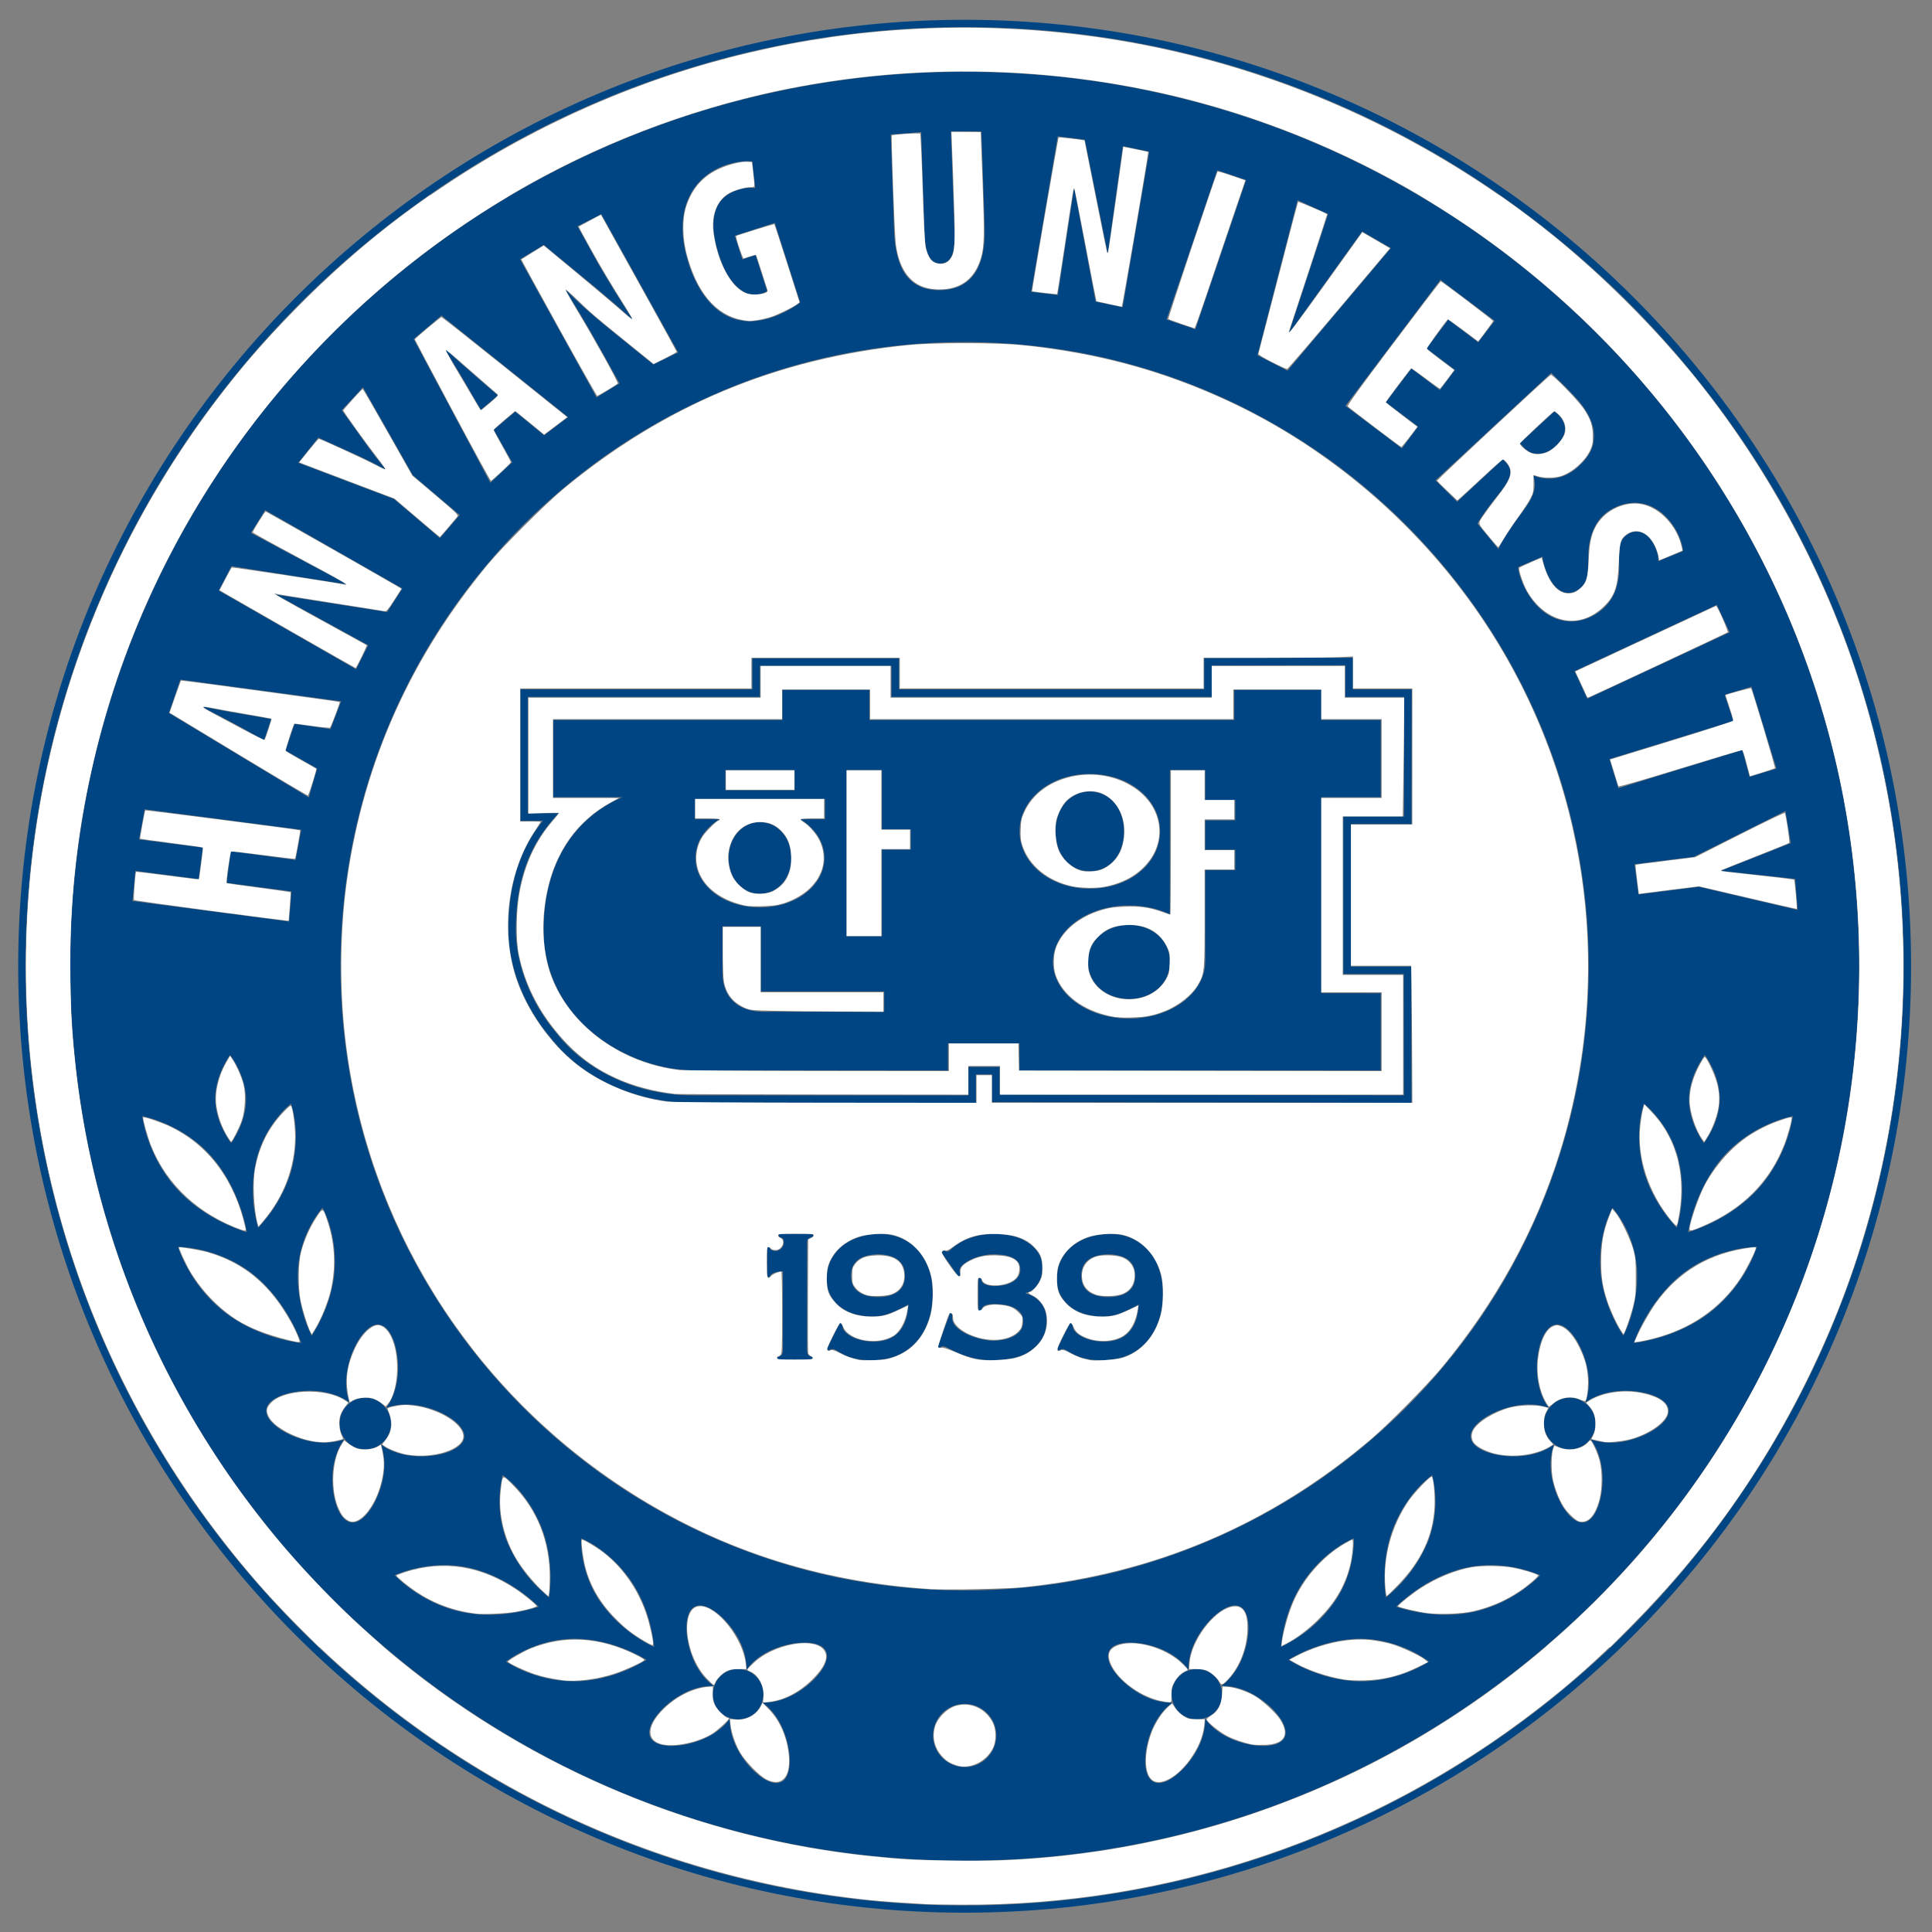 <?xml version="1.0" encoding="UTF-8" standalone="no"?>
<!-- Created with Inkscape (http://www.inkscape.org/) -->

<svg
   version="1.1"
   id="svg73231"
   width="377.953"
   height="377.953"
   viewBox="0 0 377.953 377.953"
   sodipodi:docname="한양대학교.svg"
   inkscape:version="1.2.1 (9c6d41e410, 2022-07-14)"
   xmlns:inkscape="http://www.inkscape.org/namespaces/inkscape"
   xmlns:sodipodi="http://sodipodi.sourceforge.net/DTD/sodipodi-0.dtd"
   xmlns="http://www.w3.org/2000/svg"
   xmlns:svg="http://www.w3.org/2000/svg">
  <rect x="0" y="0" width="377.953" height="377.953" fill="#808080" stroke="none"/>
  <defs
     id="defs73235">
    <clipPath
       clipPathUnits="userSpaceOnUse"
       id="clipPath73247">
      <path
         d="M 0,283.465 H 283.465 V 0 H 0 Z"
         id="path73245" />
    </clipPath>
  </defs>
  <sodipodi:namedview
     id="namedview73233"
     pagecolor="#ffffff"
     bordercolor="#000000"
     borderopacity="0.25"
     inkscape:showpageshadow="2"
     inkscape:pageopacity="0.0"
     inkscape:pagecheckerboard="true"
     inkscape:deskcolor="#d1d1d1"
     showgrid="false"
     inkscape:zoom="2.4976628"
     inkscape:cx="33.231067"
     inkscape:cy="191.77929"
     inkscape:window-width="2560"
     inkscape:window-height="1494"
     inkscape:window-x="-11"
     inkscape:window-y="-11"
     inkscape:window-maximized="1"
     inkscape:current-layer="g73239">
    <inkscape:page
       x="0"
       y="0"
       id="page73237"
       width="377.953"
       height="377.953" />
  </sodipodi:namedview>
  <g
     id="g73239"
     inkscape:groupmode="layer"
     inkscape:label="Page 1"
     transform="matrix(1.333,0,0,-1.333,0,377.953)">
    <g
       id="g73241"
       inkscape:export-filename="..\..\OneDrive\바탕 화면\잉스케이프-로고\한양대학교.png"
       inkscape:export-xdpi="96.41642"
       inkscape:export-ydpi="96.41642">
      <g
         id="g73243"
         clip-path="url(#clipPath73247)">
        <g
           id="g73249"
           transform="translate(3.737,141.727)">
          <path
             d="m 0,0 c 0,76.008 61.835,137.834 137.837,137.834 75.995,0 137.825,-61.826 137.825,-137.834 0,-76.004 -61.83,-137.831 -137.825,-137.831 C 61.835,-137.831 0,-76.004 0,0 m -1.067,0 c 0,-76.587 62.313,-138.894 138.904,-138.894 76.583,0 138.891,62.307 138.891,138.894 0,76.588 -62.308,138.904 -138.891,138.904 C 61.246,138.904 -1.067,76.588 -1.067,0"
             style="fill:#004583;fill-opacity:1;fill-rule:nonzero;stroke:none"
             id="path73251" />
        </g>
        <g
           id="g73253"
           transform="translate(197.449,185.908)">
          <path
             d="M 0,0 V -4.646 H 8.635 C 8.631,-5.649 8.6,-21.202 8.6,-22.208 h -8.895 v -23.115 h 8.86 c 0,-1.009 0.03,-16.784 0.03,-17.792 -1.074,0.008 -58.291,0.101 -59.358,0.101 v 4.064 h -4.558 v -4.165 h -40.558 c -7.922,0 -15.554,3.498 -19.903,9.132 -3.737,4.369 -5.963,10.027 -5.963,15.133 0,6.801 1.731,11.954 5.445,16.216 l 0.792,0.913 c 0,0 -3.679,-0.012 -4.488,-0.016 v 17.091 h 34.062 v 4.567 h 19.313 v -4.567 h 46.994 v 4.605 C -18.613,-0.038 -1.014,-0.005 0,0 m -20.724,1.055 v -4.602 h -44.795 v 4.568 h -21.516 v -4.568 h -34.058 v -19.288 c 0,0 2.192,0.003 3.306,0.006 -3.393,-4.294 -5.055,-9.398 -5.055,-16.021 0,-5.362 2.321,-11.283 6.21,-15.826 4.541,-5.874 12.499,-9.537 20.753,-9.537 h 41.652 v 4.167 h 2.368 V -64.11 L 9.696,-64.213 9.662,-44.228 H 0.801 v 20.923 H 9.696 L 9.737,-3.547 H 1.104 v 4.649 z"
             style="fill:#004583;fill-opacity:1;fill-rule:nonzero;stroke:none"
             id="path73255" />
        </g>
        <g
           id="g73257"
           transform="translate(181.285,163.146)">
          <path
             d="M 0,0 H -4.401 V -4.303 H 0 v -2.993 h -4.401 v -13.496 h -0.012 c -0.04,-4.573 -4.975,-8.298 -11.181,-8.298 -6.203,0 -11.14,3.725 -11.176,8.298 0.036,4.577 4.973,8.296 11.176,8.296 2.215,0 4.273,-0.475 5.997,-1.297 V 7.386 h 5.196 V 2.999 l 4.401,0 z m -31.662,-1.609 c 0,4.643 4.449,8.415 10.303,8.415 5.886,0 10.324,-3.772 10.324,-8.415 0,-4.661 -4.438,-8.421 -10.324,-8.421 -5.854,0 -10.303,3.76 -10.303,8.421 m -15.961,-2.694 h -4.232 v -12.723 h -5.189 V 7.386 h 5.189 v -8.701 h 4.232 z m -3.895,-23.8 -17.797,0.018 c -3.673,0 -5.935,2.121 -5.935,5.6 v 6.925 h 5.638 v -9.546 h 18.094 z M -79.22,-5.521 c 0,2.303 1.347,4.343 3.522,5.675 h -3.597 v 2.997 h 19.091 V 0.154 h -3.602 c 2.163,-1.332 3.509,-3.372 3.509,-5.675 0,-4.004 -4.075,-7.257 -9.461,-7.257 -5.386,0 -9.462,3.253 -9.462,7.257 m 4.396,12.907 h 10.16 V 4.398 h -10.16 z M 21.35,3.39 v 11.332 h -8.729 v 4.419 H -0.146 v -4.419 h -53.551 v 4.419 h -12.767 v -4.419 h -33.614 V 3.39 h 10.114 c -7.013,-3.061 -11.536,-9.747 -11.536,-19.517 0,-13.112 12.33,-20.577 22.258,-20.577 h 37.076 v 3.985 h 10.494 v -3.985 H 21.35 v 11.33 H 12.621 V 3.39 Z m -36.944,-18.754 c -3.154,0 -6,-2.037 -6,-5.428 0,-3.354 2.846,-5.416 6,-5.416 3.164,0 5.997,2.062 5.997,5.416 0,3.391 -2.833,5.428 -5.997,5.428 m -49.565,9.843 c 0,2.988 -2.051,5.244 -4.599,5.244 -2.536,0 -4.594,-2.256 -4.594,-5.244 0,-3.04 2.058,-5.246 4.594,-5.246 2.548,0 4.599,2.206 4.599,5.246 m 48.824,3.912 c 0,3.492 -2.25,5.832 -5.024,5.832 -2.758,0 -5.008,-2.34 -5.008,-5.832 0,-3.585 2.257,-5.856 5.008,-5.856 2.78,0 5.024,2.271 5.024,5.856"
             style="fill:#004583;fill-opacity:1;fill-rule:nonzero;stroke:none"
             id="path73259" />
        </g>
        <g
           id="g73261"
           transform="translate(228.312,218.082)">
          <path
             d="M 0,0 C 1.418,1.324 1.907,2.842 0.59,4.364 0.333,4.644 0.007,4.944 -0.221,5.052 L -5.246,0.385 -4.704,-0.186 C -3.387,-1.606 -1.48,-1.367 0,0 m 1.517,-139.719 c -2.052,-0.312 -3.494,-2.219 -3.195,-4.281 0.297,-2.066 2.203,-3.502 4.268,-3.208 2.069,0.302 3.504,2.218 3.199,4.278 -0.291,2.067 -2.209,3.502 -4.272,3.211 m -160.434,150.32 c -1.078,0.916 -2.786,2.455 -3.928,3.498 l -0.082,-0.067 c 0.804,-1.323 2.081,-3.364 2.757,-4.53 l 2.426,-4.188 2.494,2.107 z m 107.884,-190.476 c -1.836,0.901 -4.051,0.149 -4.955,-1.687 -0.904,-1.815 -0.141,-4.046 1.692,-4.932 1.823,-0.909 4.044,-0.167 4.954,1.664 0.899,1.836 0.141,4.053 -1.691,4.955 m -147.432,141.598 -0.041,-0.093 c 1.376,-0.718 3.522,-1.811 4.711,-2.461 l 4.238,-2.329 1.043,3.093 -4.785,0.827 c -1.394,0.219 -3.651,0.665 -5.166,0.963 M -170.972,-144 c 0.291,2.062 -1.143,3.969 -3.195,4.281 -2.064,0.291 -3.987,-1.144 -4.267,-3.211 -0.309,-2.06 1.119,-3.976 3.189,-4.278 2.064,-0.294 3.976,1.142 4.273,3.208 m 49.347,-35.875 c -1.824,-0.902 -2.582,-3.119 -1.689,-4.955 0.92,-1.831 3.136,-2.573 4.965,-1.664 1.831,0.886 2.583,3.117 1.68,4.932 -0.903,1.836 -3.107,2.588 -4.956,1.687 m 151.473,71.012 c -4.313,-4.868 -10.406,-6.509 -10.406,-6.509 0,0 0.887,6.242 5.188,11.117 4.315,4.869 10.162,5.903 10.162,5.903 0,0 -0.642,-5.642 -4.944,-10.511 m -7.019,-18.141 c -5.083,-4.053 -11.373,-4.627 -11.373,-4.627 0,0 1.965,6.004 7.047,10.06 5.096,4.044 11.03,4.044 11.03,4.044 0,0 -1.602,-5.432 -6.704,-9.477 M 9.544,-146.163 c -1.639,-0.235 -3.195,-0.075 -4.402,0.39 0.781,-1.036 1.377,-2.478 1.615,-4.134 0.496,-3.451 -0.577,-7.771 -2.611,-8.06 -2.052,-0.297 -4.291,3.542 -4.782,6.991 -0.237,1.657 -0.075,3.214 0.385,4.429 -1.031,-0.785 -2.478,-1.375 -4.133,-1.606 -3.463,-0.51 -7.782,0.567 -8.073,2.61 -0.292,2.039 3.555,4.281 7.019,4.765 1.65,0.245 3.207,0.088 4.414,-0.373 -0.788,1.024 -1.376,2.469 -1.616,4.125 -0.502,3.454 0.571,7.777 2.617,8.073 2.042,0.295 4.274,-3.551 4.781,-7.011 0.239,-1.655 0.063,-3.214 -0.385,-4.411 1.019,0.775 2.46,1.367 4.121,1.602 3.452,0.495 7.783,-0.571 8.069,-2.603 0.303,-2.039 -3.551,-4.293 -7.019,-4.787 m -21.39,-24.894 c -5.968,-1.364 -11.553,0.72 -11.553,0.72 0,0 4.121,4.307 10.103,5.683 5.962,1.357 11.017,-1.069 11.017,-1.069 0,0 -3.585,-3.958 -9.567,-5.334 m -16.789,-10.234 c -5.835,0.012 -10.574,3.157 -10.574,3.157 0,0 4.75,3.109 10.604,3.081 5.846,-0.01 10.009,-3.347 10.009,-3.347 0,0 -4.186,-2.911 -10.039,-2.891 m -11.165,-8.241 c -0.89,-1.806 -5.246,-1.492 -8.294,0.015 -1.474,0.721 -2.64,1.721 -3.359,2.752 0.058,-1.257 -0.268,-2.754 -0.996,-4.233 -1.498,-3.052 -4.757,-5.958 -6.558,-5.05 -1.819,0.881 -1.493,5.219 0.024,8.294 0.716,1.464 1.712,2.624 2.744,3.342 -1.266,-0.061 -2.751,0.268 -4.226,0.99 -3.067,1.504 -5.97,4.757 -5.065,6.576 0.881,1.807 5.234,1.49 8.301,-0.018 1.468,-0.719 2.629,-1.725 3.352,-2.748 -0.07,1.258 0.256,2.751 0.984,4.215 1.511,3.074 4.764,5.967 6.571,5.071 1.812,-0.891 1.486,-5.243 -0.018,-8.303 -0.728,-1.471 -1.713,-2.621 -2.751,-3.35 1.265,0.054 2.758,-0.248 4.219,-0.977 3.074,-1.517 5.966,-4.774 5.072,-6.576 m -46.934,-4.351 c -2.566,0 -4.646,2.075 -4.646,4.646 0,2.559 2.08,4.635 4.646,4.635 2.56,0 4.641,-2.076 4.641,-4.635 0,-2.571 -2.081,-4.646 -4.641,-4.646 m -25.458,10.461 c -1.463,-0.722 -2.954,-1.051 -4.226,-0.99 1.038,-0.718 2.035,-1.878 2.752,-3.342 1.516,-3.075 1.836,-7.413 0.029,-8.294 -1.813,-0.908 -5.072,1.998 -6.576,5.05 -0.728,1.479 -1.044,2.976 -0.985,4.233 -0.723,-1.031 -1.878,-2.031 -3.359,-2.752 -3.06,-1.507 -7.397,-1.821 -8.301,-0.015 -0.887,1.802 2,5.059 5.072,6.576 1.469,0.729 2.961,1.031 4.226,0.977 -1.037,0.729 -2.023,1.879 -2.757,3.35 -1.504,3.06 -1.825,7.412 -0.012,8.303 1.813,0.896 5.055,-1.997 6.577,-5.071 0.723,-1.464 1.043,-2.957 0.979,-4.215 0.717,1.023 1.871,2.029 3.352,2.748 3.067,1.508 7.415,1.825 8.307,0.018 0.893,-1.819 -2.012,-5.072 -5.078,-6.576 m -31.824,2.131 c -5.853,-0.02 -10.033,2.891 -10.033,2.891 0,0 4.163,3.337 10.005,3.347 5.852,0.028 10.604,-3.081 10.604,-3.081 0,0 -4.74,-3.145 -10.576,-3.157 m -16.789,10.234 c -5.987,1.376 -9.567,5.334 -9.567,5.334 0,0 5.049,2.426 11.018,1.069 5.981,-1.376 10.104,-5.683 10.104,-5.683 0,0 -5.586,-2.084 -11.555,-0.72 m -11.205,20.081 c -0.495,-3.449 -2.74,-7.288 -4.774,-6.991 -2.052,0.289 -3.119,4.609 -2.635,8.06 0.256,1.656 0.839,3.098 1.62,4.134 -1.201,-0.465 -2.763,-0.625 -4.407,-0.39 -3.457,0.494 -7.311,2.748 -7.013,4.787 0.297,2.032 4.617,3.098 8.069,2.603 1.661,-0.235 3.107,-0.827 4.121,-1.602 -0.449,1.197 -0.624,2.756 -0.379,4.411 0.501,3.46 2.74,7.306 4.781,7.011 2.04,-0.296 3.118,-4.619 2.617,-8.073 -0.24,-1.656 -0.828,-3.101 -1.615,-4.125 1.212,0.461 2.763,0.618 4.418,0.373 3.453,-0.484 7.305,-2.726 7.019,-4.765 -0.302,-2.043 -4.622,-3.12 -8.085,-2.61 -1.65,0.231 -3.102,0.821 -4.122,1.606 0.461,-1.215 0.619,-2.772 0.385,-4.429 m -30.175,33.449 c 0,0 5.941,0 11.03,-4.044 5.084,-4.056 7.043,-10.06 7.043,-10.06 0,0 -6.285,0.574 -11.38,4.627 -5.084,4.045 -6.693,9.477 -6.693,9.477 m -5.246,19.175 c 0,0 5.836,-1.034 10.143,-5.903 4.303,-4.875 5.195,-11.117 5.195,-11.117 0,0 -6.086,1.641 -10.395,6.509 -4.314,4.869 -4.943,10.511 -4.943,10.511 m 15.227,2.532 c 0.035,-3.573 -2.198,-6.481 -2.198,-6.481 0,0 -2.279,2.864 -2.326,6.435 -0.035,3.56 2.186,6.489 2.186,6.489 0,0 2.292,-2.877 2.338,-6.443 m 6.821,-9.813 c -1.248,-5.379 -5.037,-9.084 -5.037,-9.084 0,0 -1.539,4.493 -0.291,9.853 1.235,5.382 5.107,8.346 5.107,8.346 0,0 1.457,-3.747 0.221,-9.115 m -23.056,43.279 9.28,-1.207 0.606,4.617 -9.35,1.207 0.821,4.422 22.975,-3.008 -0.816,-4.422 -9.52,1.259 -0.606,-4.623 9.514,-1.262 -0.35,-4.416 -22.98,3.014 z m 29.247,-58.391 c -0.297,-5.503 -3.381,-9.82 -3.381,-9.82 0,0 -2.291,4.153 -2.011,9.676 0.302,5.503 3.603,9.087 3.603,9.087 0,0 2.069,-3.433 1.789,-8.943 m -22.648,86.463 23.592,-3.188 -1.556,-4.067 -5.282,0.749 -1.323,-3.905 4.64,-2.641 -1.224,-4.238 -20.532,12.382 z m 7.502,16.647 16.825,-2.657 0.035,0.055 -14.008,7.482 2.092,3.343 20.136,-11.502 -2.233,-3.457 -16.288,2.559 -0.193,0.091 13.694,-7.518 -1.772,-3.524 -20.165,11.546 z m 12.738,18.868 5.328,-2.41 c 1.388,-0.641 2.961,-1.406 4.483,-2.248 l 0.036,0.05 c -1.085,1.291 -2.117,2.661 -3.102,4.025 l -3.299,4.6 3.112,3.36 7.311,-12.889 6.885,-5.85 -2.903,-3.393 -6.74,5.739 -14.055,5.326 z m 18.072,17.912 18.597,-14.904 -3.522,-2.681 -4.238,3.477 -3.148,-2.658 2.694,-4.781 -3.201,-2.999 -11.257,21.1 z m 15.024,10.371 7.513,-6.203 c 1.452,-1.224 3.854,-3.23 5.393,-4.669 l 0.058,0.023 c -1.287,2.049 -3.486,5.393 -5.532,9.077 l -2.49,4.506 3.499,1.778 11.275,-20.299 -3.65,-1.775 -7.404,6.004 c -1.603,1.333 -3.923,3.352 -5.375,4.921 l -0.064,-0.035 c 1.213,-1.976 3.073,-4.988 5.323,-9.036 l 2.559,-4.62 -3.358,-2.061 -11.234,20.278 z m 26.828,11.752 c 1.655,0.522 2.99,0.595 3.778,0.49 l 0.424,-3.9 c -0.71,0.097 -1.572,0.029 -2.651,-0.312 -2.88,-0.93 -4.548,-3.64 -2.724,-9.348 1.685,-5.249 4.332,-6.468 6.309,-5.836 0.39,0.126 0.664,0.251 0.815,0.363 l -1.696,5.281 -1.941,-0.624 -1.119,3.472 5.87,1.889 3.737,-11.677 c -0.805,-0.691 -2.694,-1.723 -4.279,-2.23 -2.501,-0.801 -4.612,-0.688 -6.535,0.303 -2.454,1.213 -4.507,4.127 -5.648,7.911 -2.45,7.969 1.031,12.726 5.66,14.218 m 28.553,4.793 0.502,-14.959 c 0.117,-3.37 1.178,-4.355 2.326,-4.317 1.294,0.044 2.185,0.996 2.065,4.465 l -0.534,14.938 4.485,-0.028 0.477,-13.98 c 0.199,-5.879 -1.905,-9.153 -6.324,-9.304 -4.798,-0.167 -6.78,3.066 -6.978,8.814 l -0.479,14.032 z m 20.049,-0.613 3.975,-0.501 3.324,-16.553 0.063,-0.012 2.187,15.629 3.865,-0.807 -3.889,-22.841 -3.97,0.825 -3.125,16.527 -0.064,0.015 -2.36,-15.568 -3.912,0.457 z m 23.405,-4.975 4.228,-1.435 -7.446,-21.911 -4.218,1.443 z m 11.788,-4.402 4.484,-2.017 -5.714,-17.358 0.064,-0.026 10.634,14.816 4.231,-2.437 -15.174,-17.995 -4.408,2.258 z m 28.921,-17.687 -2.413,-3.169 -4.396,3.315 -3.176,-4.209 4.179,-3.16 -2.226,-2.958 -4.187,3.156 -3.731,-4.943 4.727,-3.568 -2.39,-3.203 -8.283,6.247 13.939,18.497 z M 2.787,7.273 C 4.449,5.48 5.592,3.58 5.615,1.551 5.65,-0.312 4.804,-1.665 3.354,-3.008 1.552,-4.681 -0.873,-5.311 -3.27,-4.334 l -0.051,-0.041 c 0.623,-1.568 0.075,-3.136 -1.417,-5.13 -1.57,-2.061 -3.336,-4.746 -3.674,-5.623 l -3.061,3.729 c 0.286,0.634 1.633,2.579 3.253,4.546 1.807,2.256 1.919,3.332 0.905,4.431 l -0.439,0.466 -6.704,-6.229 -3.188,3.143 16.983,15.763 C 0.352,9.736 1.634,8.521 2.787,7.273 M 7.823,-9.502 c 3.096,1.991 6.99,1.588 9.596,-2.445 0.799,-1.263 1.236,-2.686 1.26,-3.482 L 15.065,-16.9 c -0.007,0.754 -0.227,1.787 -0.932,2.88 -1.031,1.603 -2.496,1.752 -3.528,1.084 -1.142,-0.734 -1.382,-1.697 -1.293,-4.6 0.093,-3.535 -1.243,-5.73 -3.277,-7.039 -3.52,-2.264 -7.515,-1.156 -9.951,2.62 -0.987,1.539 -1.568,3.32 -1.599,4.183 l 3.586,1.54 c 0.064,-1.044 0.6,-2.56 1.3,-3.644 1.137,-1.784 2.611,-2.059 3.871,-1.242 1.399,0.912 1.532,2.206 1.538,4.512 -0.092,3.67 1.295,5.979 3.043,7.104 m -155.547,-159.471 c 0,0 -3.923,2.816 -6.098,7.995 -2.157,5.184 -0.71,9.94 -0.71,9.94 0,0 3.433,-2.247 5.591,-7.413 2.155,-5.203 1.217,-10.522 1.217,-10.522 m 15.396,-7.266 c 0,0 -4.477,1.844 -7.747,6.424 -3.277,4.547 -2.945,9.496 -2.945,9.496 0,0 3.849,-1.398 7.119,-5.958 3.283,-4.564 3.573,-9.962 3.573,-9.962 m 99.741,6.424 c -3.259,-4.58 -7.735,-6.424 -7.735,-6.424 0,0 0.296,5.398 3.566,9.962 3.266,4.56 7.118,5.958 7.118,5.958 0,0 0.339,-4.949 -2.949,-9.496 m 13.758,8.837 c -2.18,-5.179 -6.104,-7.995 -6.104,-7.995 0,0 -0.933,5.319 1.226,10.522 2.155,5.166 5.583,7.413 5.583,7.413 0,0 1.445,-4.756 -0.705,-9.94 m -68.272,-6.978 c -50.585,0.197 -91.444,41.379 -91.24,91.966 0.198,50.59 41.38,91.445 91.969,91.244 50.578,-0.199 91.421,-41.382 91.217,-91.972 -0.193,-50.584 -41.367,-91.442 -91.946,-91.238 M 25.522,-27.35 4.629,-37.088 l -1.871,4.048 20.893,9.727 z m 6.874,-19.998 -3.946,-1.213 -1.061,3.943 -18.195,-5.593 -1.312,4.262 18.195,5.59 -1.289,3.845 3.941,1.198 z M 9.928,-130.565 c 0,0 -3.095,4.317 -3.38,9.82 -0.286,5.51 1.789,8.943 1.789,8.943 0,0 3.3,-3.584 3.585,-9.087 0.299,-5.523 -1.994,-9.676 -1.994,-9.676 m 7.836,15.848 c 0,0 -3.784,3.705 -5.031,9.084 -1.237,5.368 0.22,9.115 0.22,9.115 0,0 3.861,-2.964 5.103,-8.346 1.258,-5.36 -0.292,-9.853 -0.292,-9.853 m 6.308,18.851 c -0.036,-3.571 -2.32,-6.435 -2.32,-6.435 0,0 -2.234,2.908 -2.193,6.481 0.047,3.566 2.332,6.443 2.332,6.443 0,0 2.22,-2.929 2.181,-6.489 m 10.428,37.581 -10.132,-4.005 0.011,-0.073 10.763,-1.166 0.361,-4.556 -14.498,3.391 -8.86,-1.114 -0.578,4.44 8.709,1.078 13.439,6.733 z M -86.22,54.916 C -158.701,55.202 -217.708,-3.331 -218,-75.833 c -0.28,-72.497 58.261,-131.491 130.742,-131.779 72.486,-0.288 131.488,58.241 131.774,130.74 0.292,72.5 -58.25,131.499 -130.736,131.788"
             style="fill:#004583;fill-opacity:1;fill-rule:nonzero;stroke:none"
             id="path73263" />
        </g>
        <g
           id="g73265"
           transform="translate(127.39,99.292)">
          <path
             d="m 0,0 c -0.479,-0.099 -0.903,-0.273 -1.283,-0.516 -0.367,-0.234 -0.671,-0.56 -0.892,-0.962 -0.216,-0.402 -0.326,-0.899 -0.326,-1.5 0,-0.597 0.11,-1.095 0.326,-1.501 0.221,-0.403 0.525,-0.716 0.892,-0.964 0.38,-0.233 0.804,-0.406 1.283,-0.514 0.482,-0.101 0.967,-0.154 1.469,-0.154 0.501,0 0.973,0.053 1.463,0.154 0.478,0.108 0.903,0.281 1.277,0.514 0.378,0.248 0.676,0.561 0.898,0.964 0.209,0.406 0.314,0.904 0.314,1.501 0,0.601 -0.105,1.098 -0.314,1.5 C 4.885,-1.076 4.587,-0.75 4.209,-0.516 3.835,-0.273 3.41,-0.099 2.932,0 2.442,0.101 1.97,0.162 1.469,0.162 0.967,0.162 0.482,0.101 0,0 m -4.156,-9.919 0.371,-0.214 c 0,-0.117 0.018,-0.243 0.054,-0.405 0.023,-0.158 0.082,-0.306 0.163,-0.423 0.209,-0.296 0.489,-0.558 0.839,-0.773 0.362,-0.218 0.734,-0.403 1.144,-0.534 0.396,-0.139 0.815,-0.251 1.223,-0.296 0.415,-0.062 0.8,-0.092 1.126,-0.092 3.235,0 4.96,1.829 5.176,5.461 C 5.06,-7.682 4.185,-8.097 3.316,-8.446 2.436,-8.793 1.527,-8.964 0.571,-8.964 c -0.753,0 -1.516,0.108 -2.315,0.307 -0.786,0.211 -1.504,0.526 -2.134,0.972 -0.635,0.437 -1.159,1.011 -1.556,1.696 -0.402,0.687 -0.611,1.52 -0.611,2.496 0,1.169 0.232,2.18 0.71,3.009 0.449,0.832 1.067,1.517 1.819,2.062 0.746,0.543 1.586,0.933 2.507,1.191 0.933,0.264 1.842,0.377 2.757,0.377 1.143,0 2.186,-0.208 3.137,-0.638 0.944,-0.42 1.766,-1.026 2.449,-1.798 0.682,-0.772 1.218,-1.691 1.579,-2.748 0.379,-1.063 0.572,-2.229 0.572,-3.504 0,-1.507 -0.217,-2.863 -0.641,-4.064 -0.42,-1.214 -1.032,-2.255 -1.814,-3.119 -0.8,-0.871 -1.725,-1.522 -2.821,-1.977 -1.085,-0.44 -2.321,-0.673 -3.662,-0.673 -0.926,0 -1.736,0.078 -2.378,0.223 -0.659,0.157 -1.207,0.334 -1.638,0.559 -0.437,0.212 -0.793,0.405 -1.055,0.582 -0.275,0.172 -0.502,0.261 -0.665,0.261 -0.216,0 -0.426,-0.075 -0.583,-0.211 l -0.251,0.246 z"
             style="fill:#004583;fill-opacity:1;fill-rule:nonzero;stroke:none"
             id="path73267" />
        </g>
        <g
           id="g73269"
           transform="translate(161.178,99.292)">
          <path
             d="m 0,0 c -0.482,-0.099 -0.909,-0.273 -1.286,-0.516 -0.361,-0.234 -0.666,-0.56 -0.888,-0.962 -0.21,-0.402 -0.327,-0.899 -0.327,-1.5 0,-0.597 0.117,-1.095 0.327,-1.501 0.222,-0.403 0.527,-0.716 0.888,-0.964 0.377,-0.233 0.804,-0.406 1.286,-0.514 0.479,-0.101 0.963,-0.154 1.471,-0.154 0.501,0 0.973,0.053 1.457,0.154 0.482,0.108 0.908,0.281 1.288,0.514 0.374,0.248 0.664,0.561 0.892,0.964 0.214,0.406 0.321,0.904 0.321,1.501 0,0.601 -0.107,1.098 -0.321,1.5 C 4.88,-1.076 4.59,-0.75 4.216,-0.516 3.836,-0.273 3.41,-0.099 2.928,0 2.444,0.101 1.972,0.162 1.471,0.162 0.963,0.162 0.479,0.101 0,0 m -4.155,-9.919 0.372,-0.214 c 0,-0.117 0.024,-0.243 0.058,-0.405 0.024,-0.158 0.076,-0.306 0.158,-0.423 0.216,-0.296 0.489,-0.558 0.846,-0.773 0.348,-0.218 0.729,-0.403 1.135,-0.534 0.402,-0.139 0.817,-0.251 1.232,-0.296 0.412,-0.062 0.792,-0.092 1.119,-0.092 3.24,0 4.96,1.829 5.176,5.461 C 5.067,-7.682 4.187,-8.097 3.318,-8.446 2.444,-8.793 1.522,-8.964 0.572,-8.964 c -0.745,0 -1.521,0.108 -2.314,0.307 -0.793,0.211 -1.511,0.526 -2.141,0.972 -0.634,0.437 -1.153,1.011 -1.561,1.696 -0.396,0.687 -0.605,1.52 -0.605,2.496 0,1.169 0.236,2.18 0.709,3.009 0.46,0.832 1.069,1.517 1.819,2.062 0.752,0.543 1.591,0.933 2.513,1.191 0.921,0.264 1.85,0.377 2.751,0.377 1.145,0 2.187,-0.208 3.137,-0.638 0.951,-0.42 1.779,-1.026 2.453,-1.798 0.684,-0.772 1.215,-1.691 1.587,-2.748 0.373,-1.063 0.559,-2.229 0.559,-3.504 0,-1.507 -0.203,-2.863 -0.64,-4.064 -0.416,-1.214 -1.027,-2.255 -1.814,-3.119 -0.793,-0.871 -1.724,-1.522 -2.815,-1.977 -1.09,-0.44 -2.314,-0.673 -3.661,-0.673 -0.933,0 -1.733,0.078 -2.379,0.223 -0.658,0.157 -1.207,0.334 -1.644,0.559 -0.437,0.212 -0.787,0.405 -1.049,0.582 -0.281,0.172 -0.495,0.261 -0.665,0.261 -0.221,0 -0.419,-0.075 -0.589,-0.211 l -0.244,0.246 z"
             style="fill:#004583;fill-opacity:1;fill-rule:nonzero;stroke:none"
             id="path73271" />
        </g>
        <g
           id="g73273"
           transform="translate(138.175,99.725)">
          <path
             d="M 0,0 0.373,0.311 C 0.535,0.2 0.717,0.146 0.896,0.146 1.014,0.146 1.188,0.277 1.48,0.542 1.759,0.808 2.169,1.095 2.711,1.426 3.248,1.764 3.936,2.051 4.78,2.309 5.625,2.58 6.646,2.714 7.853,2.714 8.664,2.714 9.468,2.631 10.29,2.449 11.111,2.26 11.846,1.965 12.511,1.551 13.186,1.151 13.745,0.638 14.16,0 c 0.426,-0.635 0.635,-1.402 0.635,-2.294 0,-0.841 -0.209,-1.601 -0.652,-2.3 -0.438,-0.714 -1.034,-1.151 -1.783,-1.344 v -0.068 c 0.884,-0.22 1.613,-0.684 2.184,-1.365 0.572,-0.684 0.858,-1.539 0.858,-2.583 0,-1.175 -0.267,-2.149 -0.793,-2.906 -0.53,-0.769 -1.201,-1.373 -1.97,-1.82 -0.787,-0.457 -1.658,-0.748 -2.595,-0.894 -0.933,-0.155 -1.823,-0.234 -2.646,-0.234 -0.939,0 -1.814,0.103 -2.623,0.298 -0.818,0.186 -1.527,0.427 -2.146,0.685 -0.619,0.262 -1.138,0.502 -1.54,0.729 -0.405,0.213 -0.705,0.323 -0.862,0.323 -0.099,0 -0.193,-0.021 -0.269,-0.076 -0.069,-0.041 -0.145,-0.086 -0.232,-0.125 l -0.281,0.094 1.808,4.975 0.345,-0.192 C 1.581,-9.152 1.563,-9.226 1.563,-9.348 v -0.237 c 0,-0.532 0.231,-1.011 0.692,-1.421 0.456,-0.426 0.993,-0.777 1.627,-1.058 0.636,-0.287 1.306,-0.507 1.994,-0.667 0.705,-0.137 1.288,-0.223 1.76,-0.223 0.374,0 0.821,0.038 1.33,0.126 0.502,0.083 0.991,0.234 1.423,0.44 0.442,0.209 0.816,0.487 1.13,0.836 0.308,0.371 0.473,0.842 0.473,1.416 0,0.561 -0.151,1.007 -0.443,1.335 -0.304,0.351 -0.665,0.599 -1.097,0.794 -0.431,0.181 -0.887,0.3 -1.376,0.361 -0.484,0.058 -0.903,0.088 -1.253,0.088 -0.508,0 -0.933,-0.046 -1.301,-0.158 C 6.16,-7.817 5.917,-8.077 5.795,-8.491 H 5.422 v 4.705 h 0.373 c 0.039,-0.461 0.268,-0.773 0.664,-0.913 0.407,-0.162 0.856,-0.231 1.364,-0.231 0.326,0 0.717,0.029 1.155,0.104 0.431,0.066 0.838,0.192 1.219,0.374 0.377,0.187 0.705,0.447 0.967,0.762 0.268,0.319 0.408,0.731 0.408,1.206 0,0.467 -0.117,0.831 -0.36,1.124 -0.231,0.286 -0.537,0.506 -0.922,0.666 C 9.904,-0.531 9.485,-0.417 9.012,-0.36 8.551,-0.308 8.08,-0.271 7.602,-0.271 7.041,-0.271 6.47,-0.343 5.889,-0.494 5.305,-0.611 4.775,-0.804 4.297,-1.041 3.823,-1.26 3.428,-1.527 3.118,-1.798 2.798,-2.075 2.647,-2.354 2.647,-2.626 c 0,-0.105 0.016,-0.21 0.028,-0.326 C 2.698,-3.09 2.729,-3.214 2.77,-3.323 L 2.495,-3.536 Z"
             style="fill:#004583;fill-opacity:1;fill-rule:nonzero;stroke:none"
             id="path73275" />
        </g>
        <g
           id="g73277"
           transform="translate(114.109,84.424)">
          <path
             d="m 0,0 c 0.215,0 0.391,0.059 0.548,0.197 0.153,0.12 0.239,0.377 0.239,0.777 v 11.567 c -0.157,0 -0.321,0 -0.513,-0.035 -0.203,-0.015 -0.39,-0.054 -0.582,-0.114 -0.192,-0.061 -0.357,-0.14 -0.514,-0.246 -0.157,-0.104 -0.262,-0.245 -0.321,-0.434 h -0.372 v 4.361 h 0.372 c 0,-0.204 0.094,-0.347 0.281,-0.42 0.197,-0.09 0.362,-0.128 0.53,-0.128 0.35,0 0.653,0.128 0.892,0.372 0.245,0.234 0.361,0.533 0.361,0.88 0,0.323 -0.064,0.53 -0.198,0.614 -0.14,0.095 -0.315,0.172 -0.548,0.218 v 0.406 H 5.201 V 17.609 C 4.961,17.563 4.746,17.472 4.576,17.365 4.419,17.245 4.332,17.076 4.332,16.843 V 0.974 c 0,-0.4 0.087,-0.657 0.244,-0.777 C 4.746,0.059 4.933,0 5.142,0 V -0.41 H 0 Z"
             style="fill:#004583;fill-opacity:1;fill-rule:nonzero;stroke:none"
             id="path73279" />
        </g>
      </g>
    </g>
    <path
       style="fill:#ffffff;stroke-width:0.2"
       d="m 182.17,310.864 c -22.358,-1.429 -42.378,-8.045 -60.457,-19.979 -30.229,-19.954 -49.987,-51.957 -54.141,-87.696 -1.19,-10.234 -1.046,-21.613 0.399,-31.568 3.305,-22.773 12.467,-43.179 27.531,-61.319 2.784,-3.353 11.248,-11.816 14.6,-14.6 19.819,-16.458 41.78,-25.649 67.563,-28.275 4.931,-0.502 17.232,-0.501 22.221,0.002 14.74,1.486 27.621,4.978 40.549,10.991 20.07,9.335 37.864,24.74 50.24,43.494 20.074,30.419 25.423,68.366 14.574,103.397 -4.714,15.223 -12.471,29.368 -23.163,42.239 -2.797,3.368 -10.397,11.06 -13.737,13.905 -19.68,16.762 -42.402,26.431 -68.264,29.049 -2.955,0.299 -15.066,0.543 -17.917,0.361 z m -7.351,-45.374 c 3.692,-1.284 6.181,-4.129 7.279,-8.323 0.526,-2.008 0.575,-5.772 0.1,-7.634 -1.075,-4.215 -3.985,-7.25 -7.689,-8.019 -1.687,-0.35 -4.843,-0.143 -6.552,0.43 -2.708,0.908 -4.804,2.802 -5.74,5.187 -0.332,0.846 -0.434,1.542 -0.439,3.003 -0.009,2.286 0.358,3.269 1.793,4.803 1.606,1.717 4.024,2.609 7.048,2.599 2.029,-0.006 2.968,-0.241 5.206,-1.301 l 1.863,-0.882 -0.137,0.943 c -0.31,2.131 -1.446,4.221 -2.718,5.001 -3.12,1.914 -8.635,0.975 -9.805,-1.67 -0.216,-0.487 -0.477,-0.886 -0.581,-0.886 -0.104,0 -0.77,1.159 -1.48,2.575 -0.932,1.86 -1.23,2.635 -1.072,2.793 0.151,0.151 0.336,0.156 0.599,0.015 0.299,-0.16 0.708,-0.037 1.921,0.579 1.353,0.687 1.904,0.883 3.743,1.329 0.22,0.053 1.483,0.067 2.806,0.03 1.933,-0.054 2.69,-0.166 3.856,-0.572 z m 23.766,0.16 c 1.74,-0.463 2.775,-1.016 4.002,-2.137 1.99,-1.818 2.759,-4.504 2.019,-7.049 -0.374,-1.288 -1.533,-2.636 -2.668,-3.107 -0.607,-0.251 -0.884,-0.621 -0.466,-0.621 0.413,0 1.469,-1.115 1.968,-2.078 0.446,-0.861 0.531,-1.281 0.529,-2.626 -0.003,-1.86 -0.296,-2.678 -1.394,-3.893 -1.611,-1.783 -3.773,-2.61 -7.216,-2.76 -3.735,-0.163 -6.288,0.561 -8.872,2.515 -0.76,0.575 -1.217,0.791 -1.516,0.716 -0.235,-0.059 -0.525,0.011 -0.644,0.156 -0.164,0.2 0.178,0.829 1.416,2.609 1.712,2.46 2.286,2.869 2.171,1.544 -0.082,-0.95 0.469,-1.61 1.973,-2.361 1.634,-0.817 3.107,-1.087 5.382,-0.988 2.07,0.09 3.292,0.53 3.904,1.403 0.437,0.624 0.392,1.928 -0.093,2.724 -1.186,1.946 -6.478,2.415 -6.948,0.617 -0.055,-0.209 -0.269,-0.38 -0.476,-0.38 -0.354,0 -0.377,0.2 -0.377,3.203 0,3.05 0.019,3.203 0.393,3.203 0.216,0 0.488,-0.177 0.604,-0.394 0.301,-0.563 1.671,-0.875 3.207,-0.731 2.051,0.193 2.818,0.486 3.778,1.446 0.861,0.861 0.875,0.896 0.784,1.985 -0.076,0.916 -0.206,1.227 -0.752,1.79 -0.895,0.923 -2.3,1.488 -4.052,1.629 -3.957,0.319 -8.767,-2.04 -8.767,-4.299 0,-0.504 -0.105,-0.824 -0.294,-0.897 -0.162,-0.062 -0.335,-0.047 -0.384,0.034 -0.342,0.553 -2.328,6.475 -2.227,6.639 0.07,0.113 0.342,0.151 0.605,0.085 0.327,-0.082 1.226,0.199 2.84,0.888 3.254,1.389 4.56,1.648 7.767,1.541 1.458,-0.049 3.13,-0.228 3.804,-0.407 z m 21.134,-0.083 c 3.61,-1.136 6.323,-4.207 7.42,-8.4 0.525,-2.007 0.573,-5.748 0.098,-7.712 -0.973,-4.027 -4.026,-7.181 -7.687,-7.941 -1.687,-0.35 -4.843,-0.143 -6.552,0.43 -2.708,0.908 -4.804,2.802 -5.74,5.187 -0.332,0.846 -0.434,1.542 -0.439,3.003 -0.009,2.286 0.358,3.269 1.793,4.803 1.606,1.717 4.024,2.609 7.048,2.599 2.031,-0.006 2.967,-0.241 5.221,-1.307 l 1.877,-0.889 -0.134,0.85 c -0.369,2.345 -1.333,4.126 -2.744,5.071 -1.771,1.185 -4.885,1.389 -7.211,0.472 -1.508,-0.594 -2.162,-1.13 -2.585,-2.118 -0.206,-0.481 -0.467,-0.874 -0.58,-0.874 -0.113,0 -0.786,1.159 -1.496,2.575 -1.324,2.643 -1.418,3.251 -0.43,2.801 0.352,-0.16 0.722,-0.047 1.927,0.59 0.821,0.433 1.897,0.887 2.393,1.008 0.495,0.121 1.081,0.264 1.301,0.317 0.995,0.241 5.237,-0.061 6.521,-0.465 z m -60.671,0.094 c 0,-0.158 -0.18,-0.344 -0.4,-0.414 -0.22,-0.07 -0.448,-0.324 -0.506,-0.564 -0.058,-0.24 -0.081,-5.345 -0.051,-11.345 l 0.055,-10.908 0.551,-0.264 c 0.303,-0.145 0.551,-0.394 0.551,-0.553 0,-0.241 -0.581,-0.289 -3.503,-0.289 -3.002,0 -3.503,0.043 -3.503,0.305 0,0.168 0.225,0.407 0.5,0.533 1.074,0.489 0.288,2.366 -0.991,2.366 -0.364,0 -0.774,-0.135 -0.911,-0.3 -0.137,-0.165 -0.373,-0.3 -0.525,-0.3 -0.222,0 -0.276,0.586 -0.276,3.003 0,3.187 0.103,3.484 0.9,2.604 0.305,-0.337 1.427,-0.797 1.953,-0.801 0.083,-6e-4 0.15,3.596 0.15,7.992 0,7 -0.039,8.032 -0.315,8.308 -0.173,0.173 -0.398,0.315 -0.5,0.315 -0.102,0 -0.186,0.135 -0.186,0.3 0,0.255 0.523,0.3 3.503,0.3 2.907,0 3.503,-0.049 3.503,-0.287 z m 32.03,-52.663 v -2.703 h 1.501 1.501 v 2.703 2.703 h 41.142 41.142 l -0.048,-9.659 c -0.026,-5.312 -0.077,-11.348 -0.112,-13.413 l -0.064,-3.753 h -5.897 -5.897 v -13.813 -13.813 h 6.006 6.006 V 147.938 134.626 h -5.805 -5.805 v -3.134 -3.134 l -2.434,0.131 c -1.339,0.072 -7.915,0.131 -14.614,0.131 h -12.18 v 3.003 3.003 H 205.792 176.065 v -3.003 -3.003 h -14.514 -14.514 v 3.003 3.003 h -22.621 -22.621 v 13.012 13.012 h 2.002 c 1.101,0 2.002,0.031 2.002,0.069 0,0.038 -0.498,0.814 -1.108,1.724 -5.305,7.926 -6.781,19.526 -3.675,28.887 2.058,6.205 6.585,12.684 11.717,16.77 4.754,3.786 11.468,6.556 17.889,7.382 0.716,0.092 14.611,0.179 30.879,0.193 l 29.578,0.025 z"
       id="path73281"
       transform="matrix(0.75,0,0,-0.75,0,283.465)" />
    <path
       style="fill:#ffffff;stroke-width:0.2"
       d="m 132.124,213.971 c -8.633,-1.001 -15.652,-4.201 -20.866,-9.514 -5.176,-5.274 -8.492,-11.368 -9.783,-17.982 -0.526,-2.692 -0.475,-8.185 0.106,-11.511 1.015,-5.807 3.123,-10.434 6.588,-14.46 0.678,-0.788 1.233,-1.473 1.233,-1.521 0,-0.049 -1.351,-0.04 -3.003,0.018 l -3.003,0.106 V 147.767 136.428 h 22.721 22.721 v -3.103 -3.103 h 12.712 12.712 v 3.103 3.103 h 31.429 31.429 v -3.103 -3.103 h 13.012 13.012 v 3.103 3.103 h 5.805 5.805 l -2e-4,3.053 c -1.4e-4,1.679 -0.06,6.904 -0.133,11.611 l -0.132,8.558 h -5.873 -5.873 v 15.515 15.514 h 5.906 5.906 v 11.711 11.711 h -39.437 -39.437 v -2.803 -2.803 h -3.103 -3.103 v 2.803 2.803 l -28.377,-0.03 c -15.607,-0.017 -28.647,-0.061 -28.977,-0.1 z m 53.55,-7.177 v -2.703 h 6.801 6.801 l 0.056,2.652 0.056,2.652 35.483,0.051 35.483,0.051 v -7.708 -7.708 h -5.906 -5.906 v -19.018 -19.018 h 5.906 5.906 v -7.707 -7.707 h -5.906 -5.906 v -2.903 -2.903 h -8.608 -8.608 v 2.903 2.903 h -35.533 -35.533 v -2.903 -2.903 h -8.608 -8.608 v 2.903 2.903 H 130.622 108.201 v 7.707 7.707 l 6.456,0.003 6.456,0.003 -1.501,0.817 c -6.664,3.628 -10.97,9.693 -12.605,17.753 -1.227,6.049 -0.792,12.354 1.179,17.088 3.89,9.344 13.673,16.284 24.774,17.574 0.751,0.087 12.92,0.171 27.04,0.185 l 25.674,0.026 z"
       id="path73283"
       transform="matrix(0.75,0,0,-0.75,0,283.465)" />
    <path
       style="fill:#ffffff;stroke-width:0.2"
       d="m 145.936,177.136 c -4.27,-0.888 -7.471,-3.026 -8.913,-5.956 -1.181,-2.399 -1.013,-5.29 0.439,-7.572 0.605,-0.95 2.829,-3.158 3.181,-3.158 0.104,0 0.189,-0.09 0.189,-0.2 0,-0.122 -0.934,-0.2 -2.402,-0.2 h -2.402 v -1.902 -1.902 h 12.612 12.612 v 1.902 1.902 h -2.302 c -1.266,0 -2.302,0.083 -2.302,0.184 0,0.101 0.311,0.376 0.692,0.612 0.984,0.608 2.406,2.253 3,3.47 1.622,3.323 0.877,6.835 -2.024,9.549 -1.492,1.396 -3.851,2.606 -6.011,3.083 -1.329,0.294 -5.296,0.411 -6.366,0.189 z m 5.341,-2.863 c 2.489,-1.283 3.679,-3.604 3.531,-6.887 -0.099,-2.198 -0.675,-3.643 -1.965,-4.934 -1.179,-1.179 -2.381,-1.674 -4.104,-1.689 -3.256,-0.029 -5.742,2.416 -6.203,6.1 -0.179,1.432 0.189,3.436 0.857,4.667 0.69,1.271 2.253,2.658 3.416,3.032 1.293,0.415 3.362,0.281 4.468,-0.289 z"
       id="path73285"
       transform="matrix(0.75,0,0,-0.75,0,283.465)" />
    <path
       style="fill:#ffffff;stroke-width:0.2"
       d="m 151.341,197.695 c -4.515,-0.108 -4.628,-0.121 -5.805,-0.671 -2.166,-1.012 -3.449,-2.675 -3.886,-5.039 -0.12,-0.649 -0.218,-3.325 -0.218,-5.948 v -4.768 h 3.703 3.703 v 6.406 6.406 h 12.011 12.011 v 1.902 1.902 l -8.458,-0.04 c -4.652,-0.022 -10.53,-0.089 -13.062,-0.15 z"
       id="path73287"
       transform="matrix(0.75,0,0,-0.75,0,283.465)" />
    <path
       style="fill:#ffffff;stroke-width:0.2"
       d="m 165.655,166.856 v -16.215 h 3.403 3.403 v 5.805 5.805 h 2.803 2.803 v 1.902 1.902 h -2.803 -2.803 v 8.508 8.508 h -3.403 -3.403 z"
       id="path73289"
       transform="matrix(0.75,0,0,-0.75,0,283.465)" />
    <path
       style="fill:#ffffff;stroke-width:0.2"
       d="m 142.033,152.543 v -1.902 h 6.706 6.706 v 1.902 1.902 h -6.706 -6.706 z"
       id="path73291"
       transform="matrix(0.75,0,0,-0.75,0,283.465)" />
    <path
       style="fill:#ffffff;stroke-width:0.2"
       d="m 209.796,173.33 c -4.736,-1.013 -8.398,-3.989 -9.718,-7.898 -0.357,-1.057 -0.419,-1.626 -0.358,-3.28 0.066,-1.801 0.146,-2.153 0.789,-3.508 1.32,-2.777 3.762,-4.921 6.984,-6.13 4.14,-1.554 8.836,-1.36 12.712,0.524 8.165,3.969 8.986,13.258 1.609,18.192 -1.525,1.02 -3.687,1.849 -5.8,2.223 -1.649,0.292 -4.549,0.235 -6.219,-0.122 z m 5.347,-3.144 c 1.901,-0.572 3.583,-2.209 4.27,-4.155 1.534,-4.349 0.019,-9.016 -3.482,-10.729 -2.191,-1.072 -5.101,-0.615 -7.064,1.107 -0.861,0.756 -1.837,2.556 -2.177,4.017 -0.346,1.486 -0.157,4.227 0.391,5.669 0.718,1.89 2.525,3.599 4.416,4.177 0.819,0.25 2.675,0.206 3.646,-0.086 z"
       id="path73293"
       transform="matrix(0.75,0,0,-0.75,0,283.465)" />
    <path
       style="fill:#ffffff;stroke-width:0.2"
       d="m 217.103,198.712 c -5.25,-1.15 -9.134,-4.081 -10.521,-7.937 -0.531,-1.477 -0.49,-4.07 0.088,-5.547 1.293,-3.305 4.573,-5.974 8.939,-7.272 1.376,-0.409 2.39,-0.558 4.351,-0.639 2.986,-0.123 4.91,0.134 7.283,0.971 0.901,0.318 1.691,0.579 1.755,0.579 0.064,0 0.116,-6.351 0.116,-14.113 v -14.113 h 3.303 3.303 v 2.903 2.903 h 2.903 2.903 v 1.902 1.902 h -2.903 -2.903 v 3.003 3.003 h 2.903 2.903 v 1.902 1.902 h -2.903 -2.903 v 9.467 c 0,10.311 -0.041,10.769 -1.158,12.825 -1.155,2.128 -3.816,4.294 -6.65,5.411 -2.275,0.898 -3.592,1.152 -6.406,1.239 -2.131,0.066 -3.063,0.004 -4.404,-0.29 z m 5.613,-3.431 c 2.392,-0.454 4.426,-1.874 5.504,-3.844 0.499,-0.912 0.59,-1.325 0.659,-2.982 0.068,-1.644 0.017,-2.065 -0.352,-2.903 -1.437,-3.261 -4.233,-4.851 -8.154,-4.638 -2.306,0.125 -3.733,0.677 -5.183,2.002 -1.611,1.473 -2.143,2.624 -2.246,4.859 -0.068,1.492 -0.008,1.998 0.348,2.943 1.277,3.39 5.311,5.343 9.425,4.562 z"
       id="path73295"
       transform="matrix(0.75,0,0,-0.75,0,283.465)" />
    <path
       style="fill:#ffffff;stroke-width:0.2"
       d="m 169.657,253.35 c -0.999,-0.304 -1.791,-0.828 -2.341,-1.549 -0.501,-0.657 -0.561,-0.898 -0.561,-2.268 0,-1.371 0.059,-1.61 0.562,-2.27 0.861,-1.129 1.94,-1.591 3.962,-1.693 3.221,-0.163 5.112,0.839 5.564,2.949 0.484,2.256 -0.536,4.091 -2.616,4.709 -1.076,0.319 -3.692,0.389 -4.571,0.121 z"
       id="path73297"
       transform="matrix(0.75,0,0,-0.75,0,283.465)" />
    <path
       style="fill:#ffffff;stroke-width:0.2"
       d="m 214.412,253.238 c -1.775,-0.632 -2.708,-1.908 -2.708,-3.705 0,-1.852 1.122,-3.286 2.973,-3.8 1.076,-0.299 3.412,-0.246 4.593,0.105 2.089,0.62 3.156,2.532 2.633,4.714 -0.317,1.323 -1.243,2.264 -2.633,2.677 -1.283,0.381 -3.802,0.386 -4.858,0.01 z"
       id="path73299"
       transform="matrix(0.75,0,0,-0.75,0,283.465)" />
    <path
       style="fill:#ffffff;stroke-width:0.2"
       d="m 79.639,284.546 c -1.287,-0.215 -3.504,-1.038 -4.275,-1.586 l -0.579,-0.412 0.685,-0.897 c 1.323,-1.733 1.447,-3.503 0.415,-5.92 -0.113,-0.264 0.047,-0.369 0.824,-0.541 1.842,-0.409 2.597,-0.454 4.224,-0.25 4.968,0.623 9.743,3.577 9.743,6.027 0,2.557 -5.832,4.448 -11.037,3.579 z"
       id="path73301"
       transform="matrix(0.75,0,0,-0.75,0,283.465)" />
    <path
       style="fill:#ffffff;stroke-width:0.2"
       d="m 74.611,274.442 c -0.473,-0.371 -1.238,-0.777 -1.702,-0.903 -1.115,-0.302 -2.983,-0.118 -3.82,0.376 l -0.672,0.397 -0.219,-1.028 c -0.719,-3.383 -0.293,-6.373 1.404,-9.853 1.289,-2.644 3.375,-4.529 4.656,-4.208 1.892,0.475 3.257,3.456 3.447,7.527 0.148,3.168 -0.598,6.447 -1.783,7.837 l -0.452,0.53 z"
       id="path73303"
       transform="matrix(0.75,0,0,-0.75,0,283.465)" />
    <path
       style="fill:#ffffff;stroke-width:0.2"
       d="m 68.064,297.414 c -0.853,-0.539 -1.211,-0.992 -1.801,-2.28 -1.64,-3.583 -1.347,-9.627 0.612,-12.618 l 0.49,-0.748 0.908,0.693 c 0.499,0.381 1.287,0.795 1.75,0.921 1.122,0.303 2.985,0.117 3.834,-0.384 l 0.686,-0.405 0.222,1.033 c 0.422,1.97 0.453,3.217 0.124,5.111 -0.965,5.559 -4.549,10.115 -6.825,8.677 z"
       id="path73305"
       transform="matrix(0.75,0,0,-0.75,0,283.465)" />
    <path
       style="fill:#ffffff;stroke-width:0.2"
       d="m 61.858,282.025 c -3.912,-0.516 -8.281,-2.842 -9.303,-4.953 -0.528,-1.092 -0.447,-1.626 0.392,-2.582 2.402,-2.736 10.692,-3.092 14.464,-0.621 l 0.748,0.49 -0.693,0.908 c -0.381,0.499 -0.795,1.287 -0.921,1.75 -0.285,1.054 -0.134,2.873 0.31,3.732 0.185,0.358 0.298,0.69 0.251,0.738 -0.047,0.047 -0.707,0.217 -1.466,0.378 -1.324,0.28 -2.495,0.33 -3.782,0.16 z"
       id="path73307"
       transform="matrix(0.75,0,0,-0.75,0,283.465)" />
    <path
       style="fill:#ffffff;stroke-width:0.2"
       d="m 60.7,260.424 c -0.525,-1.02 -1.513,-4.19 -1.877,-6.019 -0.522,-2.623 -0.472,-7.441 0.099,-9.543 0.658,-2.423 1.673,-4.729 2.933,-6.661 1.351,-2.072 1.322,-2.082 2.275,0.792 1.652,4.981 1.658,10.518 0.019,15.411 -0.693,2.068 -1.671,4.235 -2.536,5.619 l -0.613,0.982 z"
       id="path73311"
       transform="matrix(0.75,0,0,-0.75,0,283.465)" />
    <path
       style="fill:#ffffff;stroke-width:0.2"
       d="m 57.654,262.411 c -4.073,-0.894 -7.669,-2.156 -10.245,-3.597 -3.952,-2.21 -7.651,-5.868 -10.164,-10.052 -0.773,-1.286 -2.346,-4.666 -2.227,-4.785 0.13,-0.13 4.272,0.566 5.528,0.928 6.241,1.8 10.898,5.241 14.636,10.812 1.423,2.122 2.473,4.049 3.175,5.831 0.426,1.082 0.406,1.106 -0.702,0.863 z"
       id="path73313"
       transform="matrix(0.75,0,0,-0.75,0,283.465)" />
    <path
       style="fill:#ffffff;stroke-width:0.2"
       d="m 50.368,239.179 c -0.731,-2.798 -0.953,-8.056 -0.45,-10.666 0.849,-4.413 2.6,-7.892 5.52,-10.971 1.041,-1.097 1.427,-1.392 1.545,-1.18 0.343,0.612 0.771,3.905 0.77,5.921 -0.002,5.994 -2.229,11.879 -6.28,16.595 l -0.907,1.057 z"
       id="path73315"
       transform="matrix(0.75,0,0,-0.75,0,283.465)" />
    <path
       style="fill:#ffffff;stroke-width:0.2"
       d="m 47.344,240.587 c -8.423,-2.973 -14.776,-8.876 -17.808,-16.548 -0.667,-1.687 -1.677,-5.336 -1.52,-5.492 0.17,-0.17 3.528,0.969 5.202,1.764 7.568,3.595 12.722,10.507 14.811,19.863 0.125,0.56 -0.021,0.647 -0.685,0.413 z"
       id="path73317"
       transform="matrix(0.75,0,0,-0.75,0,283.465)" />
    <path
       style="fill:#ffffff;stroke-width:0.2"
       d="m 44.674,222.558 c -1.251,-1.984 -2.022,-4.058 -2.34,-6.298 -0.36,-2.536 0.39,-5.782 1.964,-8.508 l 0.718,-1.243 0.489,0.719 c 0.741,1.091 1.764,3.414 2.143,4.87 0.496,1.902 0.323,5.195 -0.377,7.181 -0.477,1.354 -1.829,4.03 -2.036,4.03 -0.048,0 -0.301,-0.338 -0.561,-0.751 z"
       id="path73319"
       transform="matrix(0.75,0,0,-0.75,0,283.465)" />
    <path
       style="fill:#ffffff;stroke-width:0.2"
       d="m 105.82,310.884 c -1.504,-1.418 -3.438,-3.785 -4.579,-5.603 -2.581,-4.113 -3.794,-9.171 -3.273,-13.649 0.386,-3.319 0.273,-3.264 2.367,-1.161 4.806,4.825 7.31,11.161 7.24,18.317 -0.012,1.266 -0.08,2.569 -0.15,2.896 l -0.127,0.593 z"
       id="path73321"
       transform="matrix(0.75,0,0,-0.75,0,283.465)" />
    <path
       style="fill:#ffffff;stroke-width:0.2"
       d="m 93.187,315.67 c -4.485,-0.572 -8.247,-1.952 -11.811,-4.333 -1.562,-1.044 -3.804,-2.887 -3.804,-3.128 0,-0.076 0.743,-0.378 1.652,-0.671 7.478,-2.407 14.831,-1.278 21.746,3.339 1.586,1.059 4.029,3.056 4.029,3.294 0,0.208 -1.738,0.695 -4.004,1.122 -1.689,0.318 -6.464,0.548 -7.807,0.377 z"
       id="path73323"
       transform="matrix(0.75,0,0,-0.75,0,283.465)" />
    <path
       style="fill:#ffffff;stroke-width:0.2"
       d="m 181.37,372.516 c -6.614,-0.397 -8.42,-0.526 -10.91,-0.779 C 125.897,367.211 84.89,346.793 54.262,313.879 34.784,292.949 20.309,267.487 12.389,240.225 5.556,216.704 3.499,192.131 6.323,167.757 10.05,135.593 22.248,105.054 41.744,79.078 52.932,64.169 66.761,50.582 81.576,39.94 l 2.502,-1.798 7.791,-0.003 c 4.285,-0.002 7.753,0.03 7.707,0.072 -0.046,0.041 -1.3,0.817 -2.786,1.724 -1.486,0.907 -4.234,2.688 -6.106,3.957 -35.602,24.14 -61.218,60.559 -71.635,101.845 -3.914,15.514 -5.527,29.583 -5.277,46.031 0.116,7.63 0.246,9.876 0.948,16.428 4.861,45.367 27.712,87.361 63.428,116.56 26.235,21.448 58.763,34.956 92.41,38.376 6.037,0.614 8.148,0.73 15.314,0.847 7.476,0.122 12.757,-0.058 19.218,-0.654 51.967,-4.796 98.916,-32.534 128.56,-75.954 15.268,-22.363 25.395,-49.066 28.773,-75.871 5.769,-45.771 -6.164,-91.118 -33.584,-127.619 C 315.88,66.624 299.493,51.584 281.434,40.368 l -3.432,-2.132 7.708,-0.052 7.708,-0.052 1.33,0.94 c 12.625,8.927 25.118,20.521 35.447,32.896 13.166,15.775 24.255,35.144 31.346,54.751 4.495,12.43 7.736,25.872 9.388,38.936 3.535,27.954 0.778,55.525 -8.225,82.277 -4.326,12.853 -10.733,26.305 -18.282,38.383 -7.339,11.743 -15.516,21.981 -25.715,32.2 -6.43,6.442 -11.33,10.79 -17.824,15.815 -32.369,25.047 -72.105,38.531 -112.805,38.281 -3.138,-0.019 -6.156,-0.062 -6.706,-0.095 z"
       id="path73325"
       transform="matrix(0.75,0,0,-0.75,0,283.465)" />
    <path
       style="fill:#ffffff;stroke-width:0.2"
       d="m 110.003,328.681 c -2.301,-0.33 -3.567,-0.602 -5.205,-1.121 -1.934,-0.613 -5.405,-2.23 -5.405,-2.518 0,-0.238 2.928,-1.94 4.341,-2.523 6.641,-2.743 13.667,-2.328 20.764,1.228 1.339,0.671 1.714,0.941 1.501,1.084 -1.005,0.677 -3.786,1.922 -5.765,2.58 -3.335,1.109 -7.634,1.643 -10.232,1.271 z"
       id="path73327"
       transform="matrix(0.75,0,0,-0.75,0,283.465)" />
    <path
       style="fill:#ffffff;stroke-width:0.2"
       d="m 126.032,320.998 c -2.383,-1.42 -3.668,-2.424 -5.619,-4.395 -2.981,-3.009 -4.91,-6.304 -5.882,-10.047 -0.49,-1.885 -0.908,-5.375 -0.645,-5.375 0.313,0 2.129,1.04 3.481,1.994 4.13,2.914 7.409,7.454 9.139,12.652 0.69,2.072 1.397,5.327 1.277,5.882 -0.047,0.221 -0.488,0.042 -1.751,-0.711 z"
       id="path73329"
       transform="matrix(0.75,0,0,-0.75,0,283.465)" />
    <path
       style="fill:#ffffff;stroke-width:0.2"
       d="m 138.2,328.252 c -4.343,-4.603 -5.147,-14.058 -1.195,-14.058 3.364,0 8.351,6.266 8.922,11.21 l 0.127,1.101 -1.56,0.005 c -1.208,0.004 -1.744,0.102 -2.379,0.439 -0.888,0.47 -1.969,1.584 -2.179,2.246 -0.072,0.227 -0.204,0.414 -0.294,0.414 -0.089,0 -0.738,-0.61 -1.442,-1.356 z"
       id="path73331"
       transform="matrix(0.75,0,0,-0.75,0,283.465)" />
    <path
       style="fill:#ffffff;stroke-width:0.2"
       d="m 129.521,341.233 c -2.97,-0.717 -3.026,-3.333 -0.138,-6.453 2.504,-2.704 6.13,-4.593 9.234,-4.81 l 0.888,-0.062 -0.051,1.132 c -0.077,1.717 0.306,2.713 1.508,3.922 0.575,0.578 1.186,1.051 1.358,1.051 0.172,0 0.313,0.07 0.313,0.156 0,0.305 -2.318,2.417 -3.319,3.023 -2.782,1.686 -7.332,2.633 -9.793,2.04 z"
       id="path73333"
       transform="matrix(0.75,0,0,-0.75,0,283.465)" />
    <path
       style="fill:#ffffff;stroke-width:0.2"
       d="m 149.94,348.089 c -1.374,-0.712 -4.055,-3.457 -5.091,-5.213 -0.943,-1.598 -1.696,-3.765 -1.901,-5.474 l -0.134,-1.115 1.218,0.088 c 2.025,0.146 3.928,-0.861 4.803,-2.544 l 0.375,-0.721 1.298,1.322 c 2.164,2.205 3.623,5.695 3.875,9.268 0.288,4.086 -1.54,5.891 -4.442,4.388 z"
       id="path73335"
       transform="matrix(0.75,0,0,-0.75,0,283.465)" />
    <path
       style="fill:#ffffff;stroke-width:0.2"
       d="m 149.4,331.825 c 0.146,-2.019 -0.999,-4.172 -2.565,-4.82 -0.329,-0.136 -0.598,-0.317 -0.598,-0.401 0,-0.084 0.588,-0.703 1.307,-1.375 3.716,-3.476 11.185,-4.989 13.45,-2.724 1.339,1.339 0.667,3.34 -2.022,6.02 -2.498,2.489 -5.541,4.073 -8.445,4.396 l -1.215,0.135 z"
       id="path73337"
       transform="matrix(0.75,0,0,-0.75,0,283.465)" />
    <path
       style="fill:#ffffff;stroke-width:0.2"
       d="m 187.175,345.355 c -1.249,-0.414 -1.941,-0.836 -2.731,-1.667 -1.586,-1.668 -2.122,-3.87 -1.46,-5.999 0.518,-1.665 2.299,-3.446 3.963,-3.964 2.853,-0.887 5.85,0.424 7.289,3.19 0.697,1.34 0.749,3.548 0.115,4.929 -1.266,2.757 -4.571,4.374 -7.176,3.511 z"
       id="path73339"
       transform="matrix(0.75,0,0,-0.75,0,283.465)" />
    <path
       style="fill:#ffffff;stroke-width:0.2"
       d="m 227.012,332.716 c -4.368,-0.959 -9.076,-4.738 -9.943,-7.981 -0.349,-1.306 0.094,-2.205 1.365,-2.767 3.34,-1.477 9.715,0.279 13.024,3.587 1.059,1.059 1.096,1.129 0.68,1.283 -0.853,0.316 -1.764,1.18 -2.34,2.22 -0.497,0.897 -0.581,1.266 -0.575,2.503 0.008,1.427 -5e-4,1.451 -0.501,1.435 -0.28,-0.009 -1.049,-0.135 -1.71,-0.28 z"
       id="path73341"
       transform="matrix(0.75,0,0,-0.75,0,283.465)" />
    <path
       style="fill:#ffffff;stroke-width:0.2"
       d="m 225.461,348.229 c -1.636,-1.287 -1.646,-5.471 -0.023,-9.613 0.651,-1.66 2.067,-3.795 3.11,-4.687 l 0.812,-0.695 0.628,0.934 c 0.347,0.516 1.069,1.205 1.613,1.54 0.88,0.541 1.155,0.606 2.575,0.606 h 1.59 l -0.126,1.23 c -0.231,2.26 -1.282,4.68 -3.034,6.99 -2.505,3.302 -5.605,4.905 -7.144,3.695 z"
       id="path73343"
       transform="matrix(0.75,0,0,-0.75,0,283.465)" />
    <path
       style="fill:#ffffff;stroke-width:0.2"
       d="m 245.129,341.291 c -1.659,-0.315 -3.681,-0.998 -5.021,-1.695 -1.534,-0.798 -3.993,-2.805 -3.981,-3.249 0.003,-0.128 0.4,-0.472 0.88,-0.764 1.319,-0.8 1.981,-2.074 2.111,-4.063 l 0.105,-1.601 0.997,0.062 c 1.405,0.087 3.781,0.884 5.29,1.773 1.572,0.926 4.173,3.332 4.987,4.612 1.945,3.06 0.828,4.871 -3.067,4.972 -0.991,0.026 -2.027,0.004 -2.302,-0.048 z"
       id="path73345"
       transform="matrix(0.75,0,0,-0.75,0,283.465)" />
    <path
       style="fill:#ffffff;stroke-width:0.2"
       d="m 238.647,329.061 c -0.376,-0.718 -1.44,-1.714 -2.326,-2.176 -0.488,-0.255 -1.148,-0.368 -2.177,-0.373 l -1.476,-0.007 0.109,-1.306 c 0.353,-4.216 4.545,-9.911 7.972,-10.828 2.438,-0.652 3.538,0.964 3.324,4.885 -0.179,3.281 -1.488,6.646 -3.463,8.902 -1.273,1.455 -1.596,1.603 -1.964,0.902 z"
       id="path73347"
       transform="matrix(0.75,0,0,-0.75,0,283.465)" />
    <path
       style="fill:#ffffff;stroke-width:0.2"
       d="m 250.864,321.052 c 0.244,-1.894 1.255,-5.47 2.129,-7.533 1.987,-4.689 5.782,-9.027 10.106,-11.554 0.738,-0.431 1.424,-0.784 1.524,-0.784 0.296,0 -0.006,3.359 -0.461,5.144 -1.016,3.978 -2.919,7.191 -6.21,10.482 -1.985,1.985 -4.295,3.715 -6.364,4.767 l -0.847,0.431 z"
       id="path73349"
       transform="matrix(0.75,0,0,-0.75,0,283.465)" />
    <path
       style="fill:#ffffff;stroke-width:0.2"
       d="m 262.846,328.526 c -3.217,-0.54 -6.978,-1.819 -9.372,-3.187 l -1.164,-0.665 1.164,-0.618 c 4.635,-2.46 10.237,-3.705 14.63,-3.25 1.072,0.111 2.804,0.428 3.85,0.704 1.951,0.515 5.85,2.298 6.887,3.15 l 0.581,0.477 -1.883,0.927 c -3.568,1.756 -6.696,2.541 -10.591,2.658 -1.526,0.046 -3.127,-0.03 -4.104,-0.194 z"
       id="path73351"
       transform="matrix(0.75,0,0,-0.75,0,283.465)" />
    <path
       style="fill:#ffffff;stroke-width:0.2"
       d="m 279.461,315.577 c -1.987,-0.241 -5.906,-1.16 -5.906,-1.385 0,-0.235 2.845,-2.502 4.434,-3.533 3.09,-2.005 6.846,-3.542 9.979,-4.084 2.075,-0.359 5.928,-0.311 8.108,0.101 1.997,0.377 4.905,1.278 4.905,1.519 0,0.267 -2.037,2.003 -3.542,3.02 -2.86,1.932 -5.887,3.238 -9.27,4 -2.033,0.458 -6.411,0.64 -8.708,0.361 z"
       id="path73353"
       transform="matrix(0.75,0,0,-0.75,0,283.465)" />
    <path
       style="fill:#ffffff;stroke-width:0.2"
       d="m 271.059,310.3 c -0.432,-5.765 1.231,-11.849 4.572,-16.722 1.097,-1.6 4.248,-4.882 4.524,-4.711 0.344,0.213 0.661,3.625 0.549,5.906 -0.277,5.627 -2.572,10.544 -7.124,15.265 -1.143,1.185 -2.146,2.155 -2.228,2.155 -0.083,0 -0.214,-0.852 -0.292,-1.892 z"
       id="path73355"
       transform="matrix(0.75,0,0,-0.75,0,283.465)" />
    <path
       style="fill:#ffffff;stroke-width:0.2"
       d="m 309.046,297.642 c -0.637,-0.129 -2.309,-1.695 -3.062,-2.87 -0.867,-1.351 -1.685,-3.41 -2.105,-5.296 -0.376,-1.689 -0.337,-5.133 0.069,-6.146 l 0.215,-0.535 1.014,0.385 c 1.892,0.719 4.373,0.273 5.495,-0.988 0.21,-0.236 0.445,-0.429 0.523,-0.429 0.3,0 1.427,2.45 1.803,3.923 0.541,2.115 0.541,5.455 -5.4e-4,7.571 -0.82,3.205 -2.201,4.738 -3.951,4.385 z"
       id="path73357"
       transform="matrix(0.75,0,0,-0.75,0,283.465)" />
    <path
       style="fill:#ffffff;stroke-width:0.2"
       d="m 292.874,284.442 c -1.759,-0.366 -3.723,-1.305 -4.392,-2.1 -0.585,-0.695 -0.674,-1.688 -0.23,-2.547 0.841,-1.627 4.119,-3.649 7.224,-4.456 1.894,-0.493 4.904,-0.588 6.451,-0.204 l 1.046,0.26 -0.433,0.832 c -0.323,0.621 -0.433,1.187 -0.433,2.233 0,1.51 0.378,2.511 1.341,3.547 l 0.505,0.544 -0.636,0.393 c -2.639,1.631 -6.879,2.239 -10.443,1.498 z"
       id="path73359"
       transform="matrix(0.75,0,0,-0.75,0,283.465)" />
    <path
       style="fill:#ffffff;stroke-width:0.2"
       d="m 302.492,274.29 c -1.289,-2.2 -1.899,-5.543 -1.547,-8.477 0.413,-3.438 1.506,-5.785 2.982,-6.402 0.647,-0.27 0.805,-0.267 1.584,0.03 1.204,0.46 2.527,2.009 3.579,4.191 1.07,2.219 1.474,3.689 1.634,5.942 0.119,1.681 -0.19,4.269 -0.537,4.483 -0.086,0.053 -0.549,-0.081 -1.028,-0.298 -1.645,-0.747 -3.788,-0.444 -5.158,0.729 -0.43,0.368 -0.83,0.669 -0.891,0.669 -0.06,0 -0.338,-0.39 -0.618,-0.867 z"
       id="path73361"
       transform="matrix(0.75,0,0,-0.75,0,283.465)" />
    <path
       style="fill:#ffffff;stroke-width:0.2"
       d="m 313.893,282.051 c -0.22,-0.05 -0.873,-0.187 -1.451,-0.304 -0.578,-0.117 -1.051,-0.232 -1.051,-0.256 0,-0.024 0.18,-0.397 0.4,-0.829 0.282,-0.553 0.4,-1.181 0.4,-2.12 0,-1.518 -0.33,-2.463 -1.211,-3.466 l -0.612,-0.697 0.461,-0.301 c 2.529,-1.651 6.699,-2.32 10.203,-1.638 3.803,0.741 5.639,2.136 5.286,4.017 -0.337,1.797 -3.792,4.178 -7.401,5.101 -1.561,0.399 -4.268,0.665 -5.024,0.493 z"
       id="path73363"
       transform="matrix(0.75,0,0,-0.75,0,283.465)" />
    <path
       style="fill:#ffffff;stroke-width:0.2"
       d="m 320.123,261.806 c 0.738,-1.793 2.592,-5.103 3.837,-6.851 4.473,-6.276 10.757,-9.959 18.626,-10.916 1.044,-0.127 1.064,-0.12 0.928,0.33 -0.303,0.999 -1.921,4.143 -2.863,5.564 -3.969,5.986 -9.736,9.997 -17.081,11.883 -1.028,0.264 -2.295,0.541 -2.815,0.616 l -0.945,0.136 z"
       id="path73365"
       transform="matrix(0.75,0,0,-0.75,0,283.465)" />
    <path
       style="fill:#ffffff;stroke-width:0.2"
       d="m 317.064,260.093 c -0.776,-1.226 -1.961,-3.817 -2.541,-5.555 -0.942,-2.824 -1.227,-4.676 -1.214,-7.907 0.014,-3.435 0.414,-5.714 1.492,-8.499 l 0.655,-1.693 0.689,0.792 c 0.958,1.101 2.945,5.255 3.491,7.298 0.393,1.473 0.454,2.187 0.452,5.305 -0.002,3.239 -0.057,3.82 -0.54,5.746 -0.498,1.984 -1.671,5.364 -1.863,5.364 -0.046,0 -0.325,-0.383 -0.621,-0.851 z"
       id="path73367"
       transform="matrix(0.75,0,0,-0.75,0,283.465)" />
    <path
       style="fill:#ffffff;stroke-width:0.2"
       d="m 327.053,238.773 c -4.494,-5.403 -6.79,-12.431 -6.088,-18.632 0.133,-1.175 0.365,-2.587 0.516,-3.138 l 0.274,-1.001 1.336,1.391 c 5.242,5.46 7.059,13.028 5.206,21.68 -0.077,0.358 -0.21,0.651 -0.296,0.651 -0.086,0 -0.512,-0.428 -0.947,-0.951 z"
       id="path73369"
       transform="matrix(0.75,0,0,-0.75,0,283.465)" />
    <path
       style="fill:#ffffff;stroke-width:0.2"
       d="m 330.609,240.396 c 4.4e-4,-1.142 1.689,-6.089 2.873,-8.418 1.117,-2.197 3.058,-4.84 4.91,-6.686 2.159,-2.152 4.152,-3.571 6.884,-4.903 1.928,-0.94 5.08,-2.024 5.286,-1.818 0.191,0.191 -0.698,3.481 -1.47,5.438 -2.819,7.147 -8.123,12.478 -15.637,15.717 -2.433,1.049 -2.846,1.146 -2.845,0.67 z"
       id="path73371"
       transform="matrix(0.75,0,0,-0.75,0,283.465)" />
    <path
       style="fill:#ffffff;stroke-width:0.2"
       d="m 333.035,222.742 c -1.277,-1.793 -2.426,-5.378 -2.426,-7.567 0,-2.001 0.576,-4.167 1.693,-6.365 0.555,-1.093 1.116,-2.022 1.245,-2.064 0.349,-0.114 2.008,3.403 2.469,5.234 0.448,1.78 0.502,3.286 0.18,5.036 -0.282,1.534 -1.208,3.903 -2.057,5.263 l -0.67,1.072 z"
       id="path73373"
       transform="matrix(0.75,0,0,-0.75,0,283.465)" />
    <path
       style="fill:#ffffff;stroke-width:0.2"
       d="m 341.982,175.569 -9.546,-2.236 -5.268,0.655 c -2.897,0.36 -5.542,0.696 -5.877,0.746 l -0.609,0.092 -0.353,-2.805 c -0.194,-1.543 -0.32,-2.839 -0.278,-2.88 0.041,-0.041 2.68,-0.396 5.863,-0.789 l 5.789,-0.714 8.691,-4.405 c 4.78,-2.423 8.755,-4.333 8.833,-4.244 0.243,0.275 1.048,5.699 0.869,5.853 -0.093,0.08 -3.097,1.297 -6.675,2.704 -3.578,1.407 -6.544,2.593 -6.589,2.636 -0.046,0.043 -0.046,0.115 0,0.16 0.046,0.045 3.236,0.419 7.09,0.831 3.854,0.412 7.065,0.802 7.137,0.869 0.129,0.119 0.638,5.637 0.527,5.721 -0.032,0.024 -4.353,-0.963 -9.604,-2.193 z"
       id="path73375"
       transform="matrix(0.75,0,0,-0.75,0,283.465)" />
    <path
       style="fill:#ffffff;stroke-width:0.2"
       d="m 316.683,153.767 c -0.044,-0.123 -0.426,-1.353 -0.85,-2.735 l -0.77,-2.511 12,-3.688 c 6.6,-2.028 12.036,-3.782 12.079,-3.896 0.044,-0.114 -0.281,-1.282 -0.722,-2.594 -0.441,-1.312 -0.78,-2.402 -0.753,-2.422 0.268,-0.201 4.884,-1.439 4.977,-1.334 0.222,0.249 4.789,15.512 4.676,15.625 -0.06,0.06 -1.187,0.442 -2.503,0.847 l -2.394,0.737 -0.195,-0.728 c -0.107,-0.4 -0.408,-1.534 -0.669,-2.518 -0.261,-0.985 -0.562,-1.82 -0.669,-1.856 -0.107,-0.036 -5.58,1.591 -12.161,3.615 -7.606,2.339 -11.995,3.599 -12.046,3.457 z"
       id="path73377"
       transform="matrix(0.75,0,0,-0.75,0,283.465)" />
    <path
       style="fill:#ffffff;stroke-width:0.2"
       d="m 310.412,135.997 c -0.101,-0.259 -0.631,-1.423 -1.177,-2.587 l -0.994,-2.116 13.71,-6.392 c 7.541,-3.515 13.767,-6.413 13.837,-6.44 0.21,-0.08 2.461,5.001 2.288,5.166 -0.13,0.125 -26.403,12.418 -27.233,12.743 -0.136,0.053 -0.33,-0.115 -0.431,-0.374 z"
       id="path73379"
       transform="matrix(0.75,0,0,-0.75,0,283.465)" />
    <path
       style="fill:#ffffff;stroke-width:0.2"
       d="m 304.939,120.944 c -2.469,-0.841 -4.602,-2.713 -6.123,-5.371 -0.79,-1.381 -1.77,-4.318 -1.522,-4.564 0.101,-0.1 1.125,-0.588 2.276,-1.083 l 2.092,-0.901 0.423,1.44 c 1.034,3.521 2.778,5.544 4.781,5.544 0.972,0 1.574,-0.267 2.514,-1.117 1.057,-0.955 1.34,-1.998 1.494,-5.489 0.139,-3.16 0.487,-4.817 1.356,-6.448 1.543,-2.896 5.072,-4.795 8.346,-4.493 3.603,0.333 7.191,3.723 8.349,7.889 0.191,0.688 0.31,1.279 0.265,1.312 -0.046,0.034 -1.088,0.474 -2.316,0.978 l -2.233,0.917 -0.13,-0.868 c -0.072,-0.477 -0.4,-1.407 -0.729,-2.067 -1.348,-2.698 -3.716,-3.538 -5.662,-2.007 -1.03,0.811 -1.187,1.414 -1.35,5.187 -0.215,4.986 -0.751,6.614 -2.865,8.71 -2.626,2.604 -5.874,3.485 -8.966,2.432 z"
       id="path73381"
       transform="matrix(0.75,0,0,-0.75,0,283.465)" />
    <path
       style="fill:#ffffff;stroke-width:0.2"
       d="m 291.426,105.003 c -2.389,-2.9 -2.286,-2.55 -1.221,-4.144 0.502,-0.751 1.692,-2.357 2.645,-3.568 2.877,-3.658 3.313,-5.035 2.115,-6.689 -0.336,-0.464 -0.738,-0.815 -0.893,-0.781 -0.155,0.034 -1.877,1.549 -3.826,3.366 -1.949,1.817 -3.891,3.605 -4.316,3.973 l -0.773,0.67 -1.947,-1.855 c -1.071,-1.02 -1.974,-1.919 -2.006,-1.996 -0.066,-0.159 21.842,-20.57 22.245,-20.725 0.353,-0.135 5.432,5.095 6.481,6.674 1.308,1.969 1.74,3.264 1.751,5.252 0.008,1.442 -0.073,1.877 -0.53,2.853 -0.985,2.103 -3.431,4.276 -5.652,5.023 -1.188,0.399 -3.326,0.431 -4.537,0.066 l -0.883,-0.266 -0.001,1.717 c -10e-4,1.543 -0.066,1.839 -0.638,2.918 -0.35,0.661 -1.45,2.327 -2.445,3.703 -0.994,1.376 -2.239,3.242 -2.765,4.145 -0.526,0.904 -1.002,1.647 -1.058,1.652 -0.056,0.005 -0.842,-0.89 -1.747,-1.988 z m 11.458,-16.69 c 1.265,-0.589 2.934,-2.384 3.275,-3.521 0.4,-1.335 -0.063,-2.772 -1.239,-3.846 -0.343,-0.314 -0.689,-0.57 -0.769,-0.57 -0.223,0 -6.665,6.037 -6.732,6.309 -0.075,0.302 1.23,1.46 2.046,1.815 0.946,0.412 2.292,0.339 3.419,-0.186 z"
       id="path73383"
       transform="matrix(0.75,0,0,-0.75,0,283.465)" />
    <path
       style="fill:#ffffff;stroke-width:0.2"
       d="m 269.011,83.517 c -2.775,-2.113 -5.148,-3.946 -5.274,-4.072 -0.172,-0.172 2.049,-3.253 8.912,-12.362 5.027,-6.673 9.198,-12.132 9.268,-12.132 0.204,0 10.258,7.622 10.252,7.772 -0.003,0.075 -0.66,1.005 -1.46,2.067 l -1.455,1.931 -2.95,-2.209 c -1.622,-1.215 -2.979,-2.174 -3.014,-2.131 -1.053,1.27 -4.146,5.623 -4.097,5.765 0.038,0.108 1.26,1.089 2.716,2.18 l 2.647,1.982 -1.346,1.824 c -0.74,1.003 -1.398,1.827 -1.462,1.831 -0.064,0.004 -1.318,-0.894 -2.787,-1.995 -1.469,-1.101 -2.725,-2.002 -2.791,-2.002 -0.129,0 -5.016,6.48 -5.016,6.651 0,0.056 1.392,1.16 3.093,2.453 l 3.093,2.351 -1.499,1.98 c -0.825,1.089 -1.563,1.974 -1.642,1.968 -0.079,-0.006 -2.413,-1.74 -5.188,-3.854 z"
       id="path73385"
       transform="matrix(0.75,0,0,-0.75,0,283.465)" />
    <path
       style="fill:#ffffff;stroke-width:0.2"
       d="m 248.888,70.76 c -1.746,-0.885 -2.713,-1.484 -2.653,-1.644 0.051,-0.138 1.8,-6.86 3.886,-14.936 2.086,-8.077 3.836,-14.729 3.89,-14.783 0.076,-0.076 5.47,2.228 5.68,2.427 0.034,0.033 -5.481,16.955 -7.459,22.887 -0.313,0.938 1.075,-0.879 7.305,-9.559 l 7.04,-9.81 0.837,0.488 c 0.46,0.268 1.676,0.977 2.701,1.575 l 1.864,1.087 -9.94,11.788 c -5.467,6.483 -10.044,11.807 -10.172,11.83 -0.128,0.023 -1.468,-0.584 -2.979,-1.35 z"
       id="path73387"
       transform="matrix(0.75,0,0,-0.75,0,283.465)" />
    <path
       style="fill:#ffffff;stroke-width:0.2"
       d="m 231.18,63.293 c -1.341,-0.459 -2.499,-0.897 -2.573,-0.973 -0.107,-0.109 9.321,-28.297 9.643,-28.83 0.047,-0.077 1.289,0.275 2.76,0.783 l 2.675,0.924 -3.002,8.826 c -1.651,4.854 -3.859,11.371 -4.907,14.481 -1.048,3.11 -1.962,5.648 -2.032,5.64 -0.07,-0.009 -1.224,-0.392 -2.565,-0.851 z"
       id="path73389"
       transform="matrix(0.75,0,0,-0.75,0,283.465)" />
    <path
       style="fill:#ffffff;stroke-width:0.2"
       d="m 217.003,59.396 c -1.321,-0.278 -2.43,-0.526 -2.463,-0.551 -0.034,-0.025 -0.995,-4.973 -2.138,-10.997 -1.142,-6.024 -2.124,-10.999 -2.182,-11.056 -0.161,-0.161 -0.218,0.179 -1.808,10.722 -0.819,5.433 -1.519,9.907 -1.554,9.942 -0.066,0.065 -4.82,-0.487 -4.902,-0.569 -0.079,-0.078 5.073,-29.963 5.184,-30.075 0.09,-0.09 5.008,0.468 5.073,0.576 0.012,0.021 0.997,4.947 2.188,10.948 1.191,6.001 2.196,10.948 2.234,10.994 0.038,0.046 0.117,0.035 0.176,-0.024 0.059,-0.059 0.757,-4.736 1.551,-10.393 l 1.444,-10.286 2.402,0.483 c 1.321,0.266 2.432,0.506 2.469,0.534 0.104,0.08 -5.059,30.314 -5.172,30.285 -0.055,-0.014 -1.181,-0.254 -2.502,-0.532 z"
       id="path73391"
       transform="matrix(0.75,0,0,-0.75,0,283.465)" />
    <path
       style="fill:#ffffff;stroke-width:0.2"
       d="m 180.929,56.137 c -3.125,-0.99 -5.035,-3.869 -5.645,-8.508 -0.235,-1.787 -0.935,-21.057 -0.771,-21.221 0.193,-0.193 5.396,-0.524 5.545,-0.352 0.081,0.093 0.298,4.898 0.483,10.679 0.218,6.812 0.428,10.897 0.597,11.611 0.499,2.102 1.2,2.97 2.546,3.15 1.168,0.157 2.059,-0.353 2.611,-1.492 0.619,-1.278 0.655,-3.533 0.236,-14.72 l -0.358,-9.559 2.853,1.8e-5 c 1.569,10e-6 2.861,0.023 2.872,0.05 0.011,0.028 0.18,4.464 0.376,9.859 0.369,10.167 0.319,12.53 -0.312,14.701 -1.208,4.155 -3.989,6.239 -8.283,6.207 -0.916,-0.007 -1.997,-0.166 -2.75,-0.405 z"
       id="path73393"
       transform="matrix(0.75,0,0,-0.75,0,283.465)" />
    <path
       style="fill:#ffffff;stroke-width:0.2"
       d="m 145.389,62.552 c -5.277,-0.889 -9.128,-5.452 -11.083,-13.133 -0.759,-2.983 -0.803,-6.627 -0.107,-8.881 1.101,-3.565 3.099,-5.954 6.256,-7.479 1.983,-0.958 4.545,-1.605 5.91,-1.493 l 0.774,0.064 0.231,2.002 c 0.357,3.087 0.388,2.903 -0.489,2.903 -1.026,0 -2.843,0.491 -4.017,1.087 -2.494,1.264 -3.733,4.297 -3.233,7.913 0.791,5.708 3.36,10.502 6.283,11.723 1.393,0.582 4.55,0.163 4.27,-0.567 -0.056,-0.146 -0.571,-1.746 -1.145,-3.554 -0.573,-1.808 -1.072,-3.32 -1.108,-3.359 -0.053,-0.057 -1.407,0.341 -2.409,0.709 -0.203,0.074 -1.651,-4.272 -1.467,-4.403 0.215,-0.154 7.41,-2.386 7.474,-2.318 0.04,0.043 1.164,3.5 2.498,7.683 l 2.424,7.605 -0.452,0.35 c -0.786,0.609 -3.804,2.089 -5.156,2.527 -0.716,0.232 -1.932,0.512 -2.703,0.622 -1.557,0.222 -1.438,0.222 -2.75,8.01e-4 z"
       id="path73395"
       transform="matrix(0.75,0,0,-0.75,0,283.465)" />
    <path
       style="fill:#ffffff;stroke-width:0.2"
       d="m 109.327,64.05 c -4.058,-7.327 -7.345,-13.353 -7.305,-13.389 0.04,-0.037 1.04,-0.662 2.221,-1.39 l 2.147,-1.323 5.96,4.937 c 3.278,2.715 6.895,5.755 8.037,6.755 2.617,2.291 3.229,2.784 3.329,2.685 0.044,-0.044 -0.514,-1.023 -1.239,-2.175 -2.989,-4.747 -4.524,-7.32 -6.849,-11.475 -1.346,-2.406 -2.419,-4.399 -2.385,-4.429 0.035,-0.03 1.024,-0.565 2.198,-1.189 l 2.136,-1.135 1.097,1.961 c 4.726,8.446 13.749,24.763 13.749,24.865 0,0.069 -1.018,0.632 -2.263,1.252 l -2.263,1.127 -5.19,-4.199 c -6.273,-5.076 -7.22,-5.888 -9.85,-8.449 -1.127,-1.098 -2.102,-1.943 -2.167,-1.878 -0.065,0.065 0.96,1.905 2.277,4.089 3.513,5.828 8.101,14.109 7.911,14.277 -0.321,0.283 -3.867,2.407 -4.018,2.407 -0.085,0 -3.474,-5.995 -7.532,-13.323 z"
       id="path73397"
       transform="matrix(0.75,0,0,-0.75,0,283.465)" />
    <path
       style="fill:#ffffff;stroke-width:0.2"
       d="M 88.531,80.212 C 84.486,72.635 81.176,66.384 81.176,66.321 c 0,-0.175 5.009,-4.363 5.218,-4.363 0.1,0 5.675,4.406 12.389,9.79 l 12.206,9.79 -2.262,1.699 -2.262,1.699 -2.185,-1.804 c -1.202,-0.992 -2.477,-2.028 -2.833,-2.302 l -0.648,-0.498 -2.105,1.766 c -1.158,0.971 -2.105,1.842 -2.105,1.934 0,0.093 0.77,1.523 1.712,3.179 0.942,1.656 1.685,3.078 1.652,3.16 -0.108,0.268 -3.711,3.616 -3.892,3.616 -0.096,0 -3.485,-6.199 -7.531,-13.776 z m 7.364,-1.478 c 1.348,-1.142 1.649,-1.491 1.448,-1.681 -0.139,-0.132 -1.388,-1.217 -2.775,-2.412 -1.387,-1.195 -3.574,-3.108 -4.861,-4.251 -1.287,-1.143 -2.393,-2.026 -2.457,-1.961 -0.065,0.065 1.053,2.081 2.484,4.481 1.431,2.4 2.977,5.016 3.436,5.815 0.459,0.798 0.877,1.451 0.929,1.451 0.052,0 0.86,-0.649 1.796,-1.441 z"
       id="path73399"
       transform="matrix(0.75,0,0,-0.75,0,283.465)" />
    <path
       style="fill:#ffffff;stroke-width:0.2"
       d="M 81.603,101.231 77.184,97.464 68.52,94.188 c -4.765,-1.802 -8.957,-3.396 -9.315,-3.543 l -0.652,-0.267 1.84,-2.299 c 1.012,-1.264 1.911,-2.299 1.998,-2.299 0.295,0 9.063,4.027 10.949,5.029 1.031,0.547 1.949,0.968 2.04,0.936 0.091,-0.033 -0.592,-1.032 -1.519,-2.221 -1.998,-2.562 -6.699,-9.094 -6.699,-9.308 0,-0.149 3.575,-4.102 3.791,-4.192 0.062,-0.026 2.275,3.776 4.917,8.448 l 4.804,8.495 4.542,3.847 c 4.467,3.784 4.536,3.854 4.204,4.273 -0.575,0.724 -3.309,3.91 -3.355,3.91 -0.024,0 -2.032,-1.695 -4.463,-3.767 z"
       id="path73401"
       transform="matrix(0.75,0,0,-0.75,0,283.465)" />
    <path
       style="fill:#ffffff;stroke-width:0.2"
       d="m 57.053,123.501 c -6.826,-3.912 -12.791,-7.335 -13.255,-7.607 l -0.843,-0.494 1.124,-2.148 c 0.618,-1.182 1.18,-2.213 1.248,-2.293 0.096,-0.112 20.522,2.968 22.097,3.333 1.158,0.268 -0.71,-0.825 -8.876,-5.193 -5.006,-2.678 -9.102,-4.944 -9.102,-5.035 0,-0.245 2.38,-4.068 2.533,-4.069 0.117,-9.32e-4 24.717,13.971 26.035,14.787 l 0.542,0.335 -1.439,2.24 c -1.18,1.837 -1.511,2.223 -1.843,2.147 -0.222,-0.051 -5.044,-0.815 -10.714,-1.699 -5.67,-0.884 -10.445,-1.654 -10.61,-1.713 -1.113,-0.393 1.338,1.027 9.008,5.221 4.789,2.619 8.749,4.796 8.798,4.839 0.109,0.094 -2.032,4.471 -2.184,4.465 -0.059,-0.002 -5.693,-3.205 -12.519,-7.117 z"
       id="path73403"
       transform="matrix(0.75,0,0,-0.75,0,283.465)" />
    <path
       style="fill:#ffffff;stroke-width:0.2"
       d="m 46.614,147.488 -13.442,-8.126 1.09,-3.112 c 0.6,-1.712 1.119,-3.14 1.154,-3.175 0.081,-0.081 30.952,4.093 31.058,4.199 0.093,0.093 -1.68,4.789 -1.893,5.012 -0.08,0.084 -1.669,-0.069 -3.531,-0.339 -1.862,-0.271 -3.412,-0.465 -3.446,-0.431 -0.241,0.241 -1.835,5.219 -1.71,5.342 0.087,0.085 1.464,0.892 3.061,1.793 1.596,0.901 2.92,1.652 2.941,1.669 0.119,0.097 -1.482,5.205 -1.644,5.246 -0.107,0.027 -6.244,-3.607 -13.638,-8.077 z m 5.931,-4.917 c 0.355,-1.08 0.614,-1.992 0.575,-2.026 -0.039,-0.034 -2.278,-0.442 -4.975,-0.907 -2.698,-0.465 -5.697,-1.007 -6.665,-1.203 -1.198,-0.243 -1.736,-0.285 -1.686,-0.131 0.041,0.124 0.923,0.667 1.96,1.207 1.037,0.539 3.686,1.956 5.885,3.147 2.2,1.192 4.058,2.102 4.129,2.022 0.071,-0.08 0.42,-1.029 0.776,-2.109 z"
       id="path73405"
       transform="matrix(0.75,0,0,-0.75,0,283.465)" />
    <path
       style="fill:#ffffff;stroke-width:0.2"
       d="m 40.905,178.092 c -8.001,-1.061 -14.611,-1.992 -14.689,-2.07 -0.125,-0.125 0.26,-5.371 0.406,-5.524 0.032,-0.033 2.792,0.297 6.135,0.735 3.343,0.438 6.108,0.765 6.146,0.727 0.115,-0.115 0.883,-6.125 0.794,-6.214 -0.046,-0.046 -2.81,-0.438 -6.143,-0.871 -3.333,-0.433 -6.09,-0.819 -6.128,-0.856 -0.077,-0.077 0.9,-5.431 1.013,-5.548 0.073,-0.076 30.151,3.8 30.288,3.903 0.087,0.066 -0.887,5.462 -1.008,5.583 -0.047,0.046 -2.818,-0.277 -6.158,-0.72 -3.34,-0.442 -6.182,-0.763 -6.314,-0.712 -0.225,0.086 -1.077,6.057 -0.885,6.203 0.044,0.034 2.854,0.426 6.244,0.873 3.39,0.446 6.2,0.847 6.243,0.891 0.044,0.043 -0.021,1.316 -0.143,2.827 l -0.222,2.748 -0.516,-0.024 c -0.284,-0.013 -7.062,-0.892 -15.063,-1.952 z"
       id="path73407"
       transform="matrix(0.75,0,0,-0.75,0,283.465)" />
    <path
       style="fill:#ffffff;stroke-width:0.2"
       d="m 58.334,318.047 c -2.267,-2.285 -4.97,-5.1 -6.007,-6.256 C 17.974,273.506 1.335,223.731 5.818,172.661 8.871,137.874 21.977,104.534 43.558,76.657 48.536,70.226 52.573,65.691 59.234,59.046 68.457,49.845 76.664,43.098 87.073,36.159 123.892,11.617 167.501,1.302 211.498,6.73 245.263,10.896 277.603,24.678 304.173,46.225 c 9.438,7.654 19.759,17.976 27.352,27.355 13.8,17.047 24.692,36.905 31.515,57.459 16.508,49.728 11.079,103.856 -14.965,149.213 -7.868,13.702 -17.293,26.061 -28.676,37.602 l -4.304,4.364 -6.276,-0.059 -6.276,-0.059 1.972,-1.723 c 20.105,-17.568 36.455,-40.643 46.65,-65.84 10.346,-25.571 14.46,-53.635 11.959,-81.576 C 356.65,100.651 305.448,39.421 235.32,20.126 206.41,12.172 175.067,11.819 146.026,19.12 109.008,28.427 76.069,49.616 52.048,79.574 23.663,114.976 10.267,159.699 14.423,205.192 c 3.172,34.723 16.624,67.53 38.826,94.689 5.147,6.296 12.606,14.116 18.221,19.102 1.54,1.367 2.978,2.651 3.195,2.853 0.383,0.356 0.21,0.366 -5.907,0.366 h -6.302 z"
       id="path73409"
       transform="matrix(0.75,0,0,-0.75,0,283.465)" />
  </g>
</svg>
